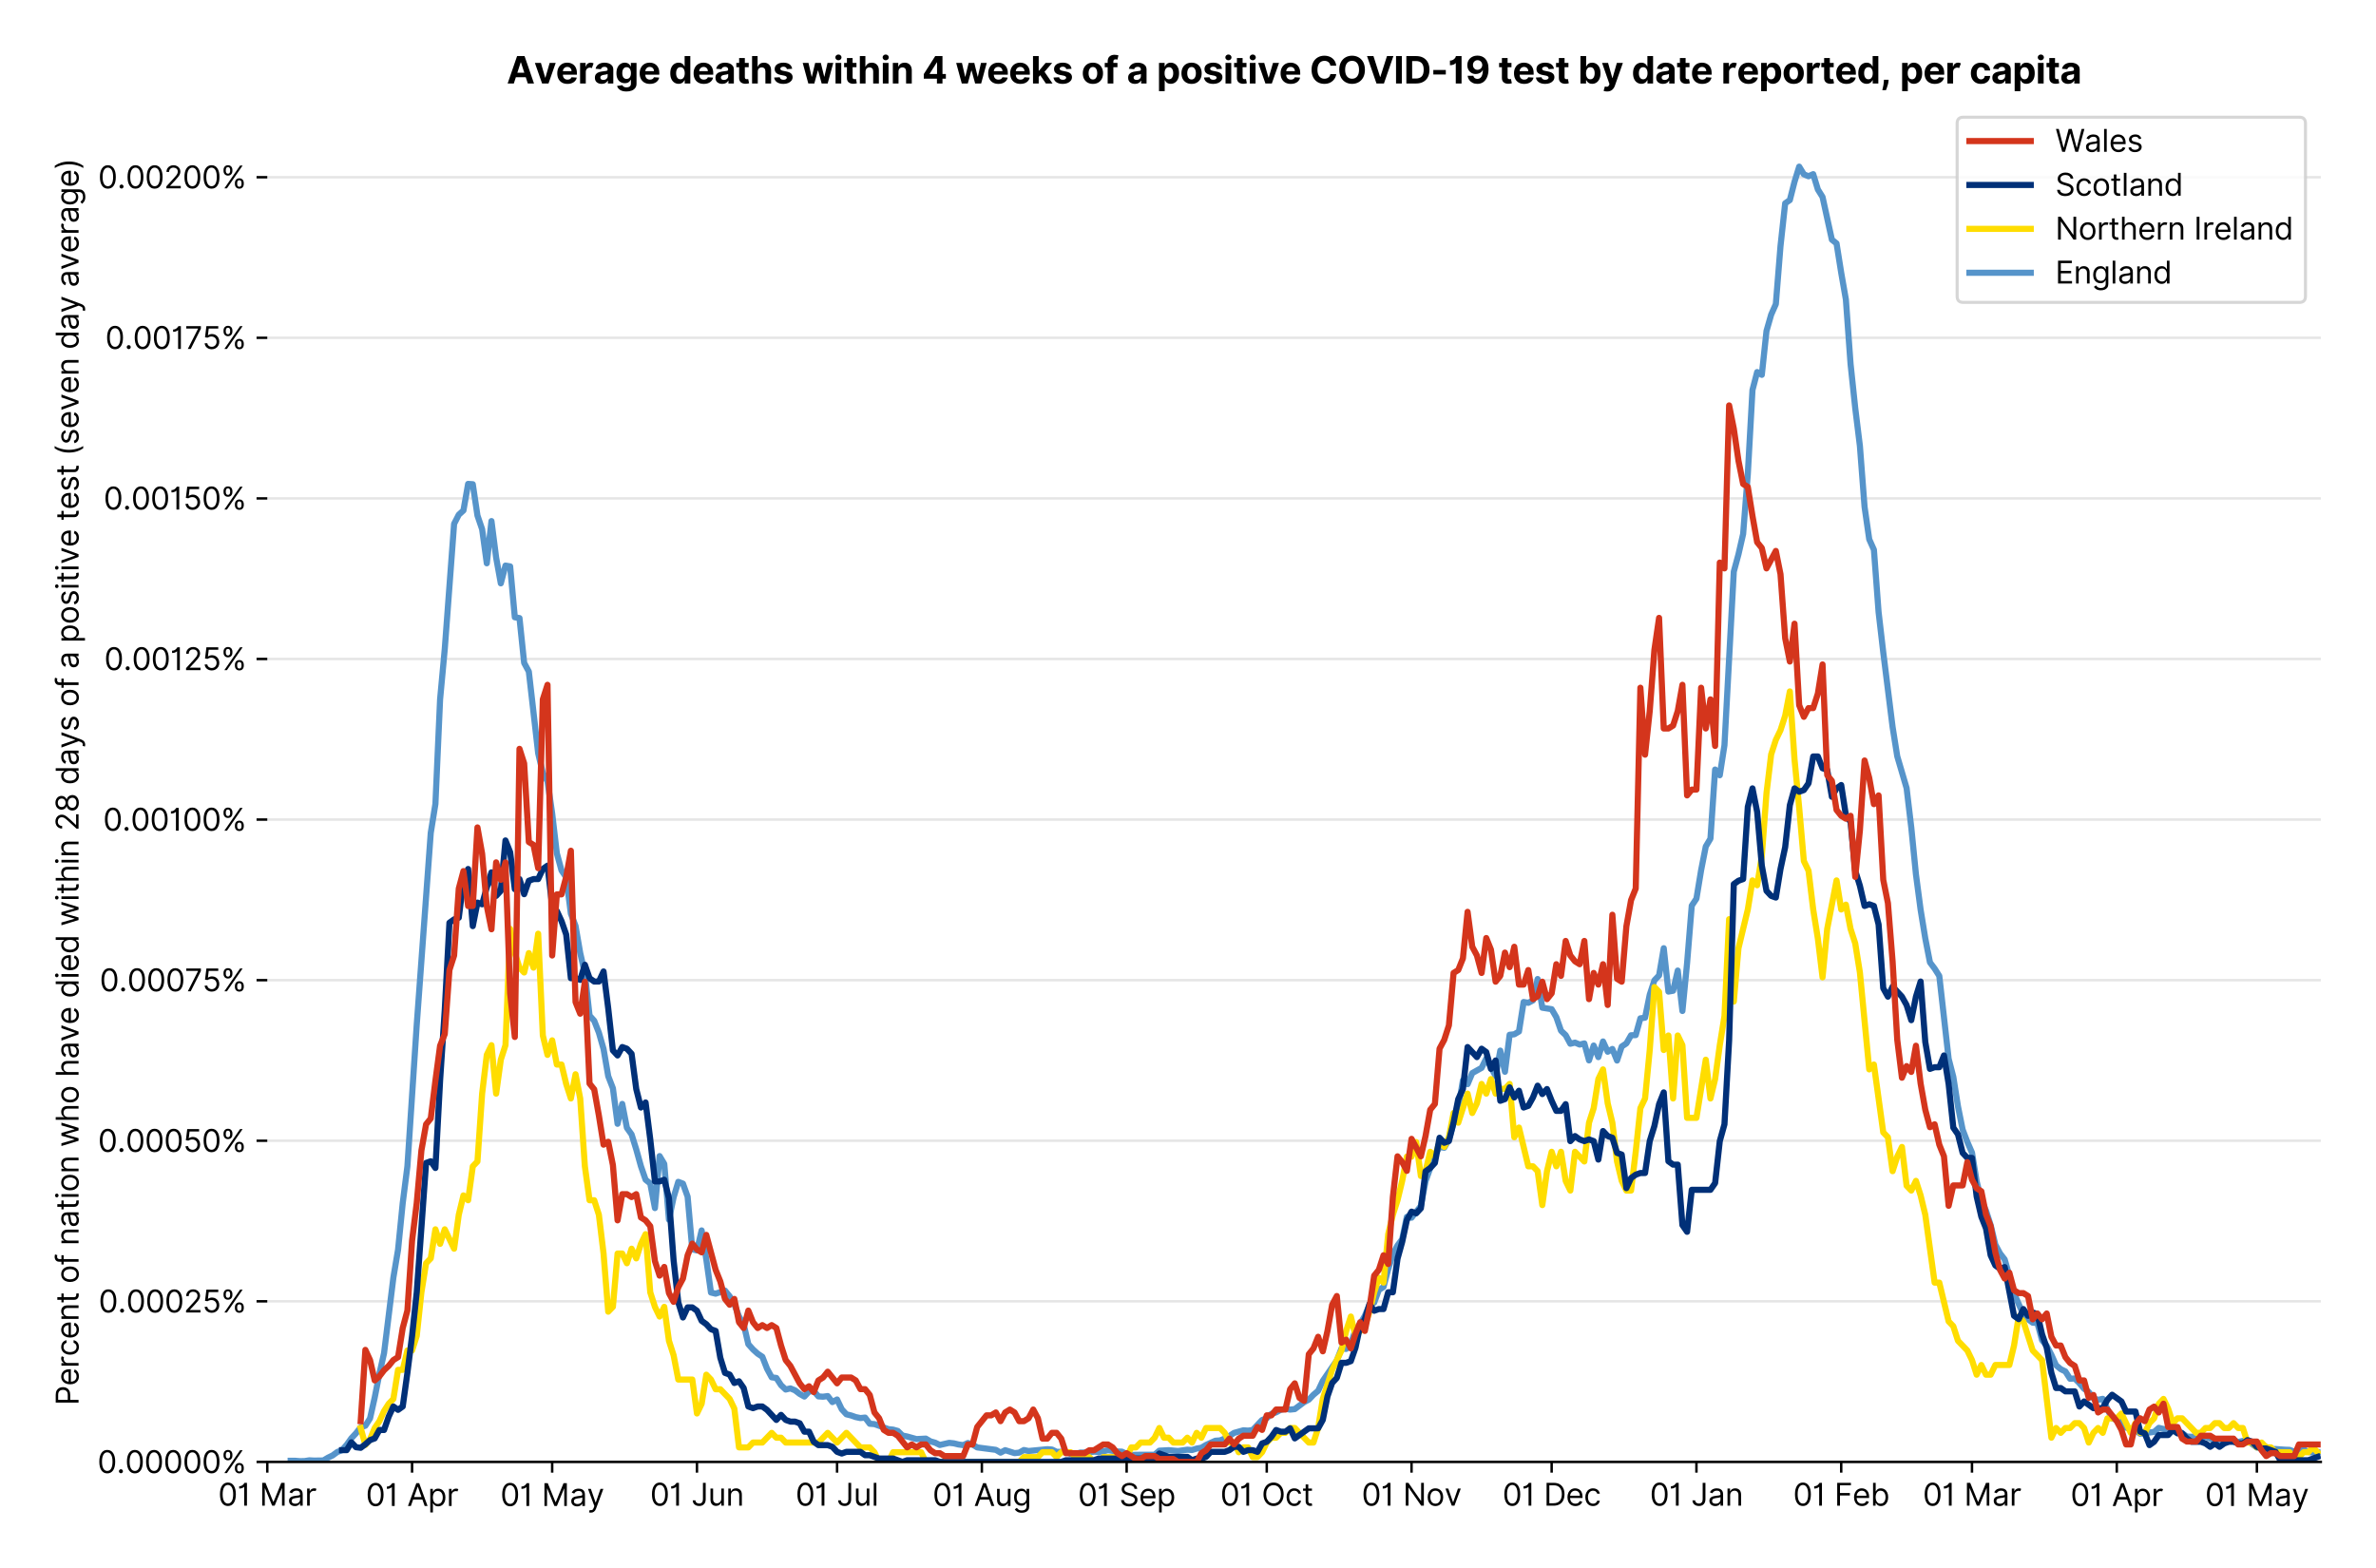 <?xml version="1.0" encoding="utf-8" standalone="no"?>
<!DOCTYPE svg PUBLIC "-//W3C//DTD SVG 1.1//EN"
  "http://www.w3.org/Graphics/SVG/1.1/DTD/svg11.dtd">
<svg version="1.1" viewBox="0 0 774.755 511.276" xmlns="http://www.w3.org/2000/svg" xmlns:xlink="http://www.w3.org/1999/xlink">
 <defs>
  <style type="text/css">*{stroke-linecap:butt;stroke-linejoin:round;}</style>
 </defs>
 <g id="figure_1">
  <g id="patch_1">
   <path d="M 0 511.276 
L 774.755 511.276 
L 774.755 0 
L 0 0 
z
" style="fill:#ffffff;"/>
  </g>
  <g id="axes_1">
   <g id="patch_2">
    <path d="M 87.155 476.745 
L 756.755 476.745 
L 756.755 33.225 
L 87.155 33.225 
z
" style="fill:#ffffff;"/>
   </g>
   <g id="matplotlib.axis_1">
    <g id="xtick_1">
     <g id="line2d_1">
      <defs>
       <path d="M 0 0 
L 0 3.5 
" id="m1546be28c3" style="stroke:#000000;stroke-width:0.8;"/>
      </defs>
      <g>
       <use style="stroke:#000000;stroke-width:0.8;" x="87.155" xlink:href="#m1546be28c3" y="476.745"/>
      </g>
     </g>
     <g id="text_1">
      <!-- 01 Mar -->
      <g transform="translate(71.118 491.018)scale(0.1 -0.1)">
       <defs>
        <path d="M 2000 -64 
Q 1230 -64 806 561 
Q 382 1186 382 2327 
Q 382 3459 809 4088 
Q 1236 4718 2000 4718 
Q 2764 4718 3191 4088 
Q 3618 3459 3618 2327 
Q 3618 1186 3194 561 
Q 2771 -64 2000 -64 
z
M 2000 436 
Q 2509 436 2791 927 
Q 3073 1418 3073 2327 
Q 3073 3234 2789 3730 
Q 2505 4227 2000 4227 
Q 1496 4227 1211 3730 
Q 927 3234 927 2327 
Q 927 1418 1210 927 
Q 1493 436 2000 436 
z
" id="Inter-Regular-30" transform="scale(0.016)"/>
        <path d="M 1973 4655 
L 1973 0 
L 1409 0 
L 1409 3836 
L 1373 3836 
Q 1341 3773 1209 3692 
Q 1077 3611 868 3551 
Q 659 3491 391 3491 
L 391 3964 
Q 661 3964 859 4061 
Q 1057 4159 1190 4291 
Q 1323 4423 1392 4529 
Q 1461 4636 1473 4655 
L 1973 4655 
z
" id="Inter-Regular-31" transform="scale(0.016)"/>
        <path id="Inter-Regular-20" transform="scale(0.016)"/>
        <path d="M 564 4655 
L 1236 4655 
L 2818 791 
L 2873 791 
L 4455 4655 
L 5127 4655 
L 5127 0 
L 4600 0 
L 4600 3536 
L 4555 3536 
L 3100 0 
L 2591 0 
L 1136 3536 
L 1091 3536 
L 1091 0 
L 564 0 
L 564 4655 
z
" id="Inter-Regular-4d" transform="scale(0.016)"/>
        <path d="M 1518 -82 
Q 1186 -82 916 44 
Q 646 170 486 410 
Q 327 650 327 991 
Q 327 1291 445 1478 
Q 564 1666 761 1773 
Q 959 1880 1199 1933 
Q 1439 1986 1682 2018 
Q 2000 2059 2199 2080 
Q 2398 2102 2490 2154 
Q 2582 2207 2582 2336 
L 2582 2355 
Q 2582 2691 2399 2877 
Q 2216 3064 1846 3064 
Q 1461 3064 1243 2895 
Q 1025 2727 936 2536 
L 427 2718 
Q 564 3036 792 3214 
Q 1021 3393 1292 3464 
Q 1564 3536 1827 3536 
Q 1996 3536 2215 3496 
Q 2434 3457 2640 3334 
Q 2846 3211 2982 2963 
Q 3118 2716 3118 2300 
L 3118 0 
L 2582 0 
L 2582 473 
L 2555 473 
Q 2500 359 2373 229 
Q 2246 100 2034 9 
Q 1823 -82 1518 -82 
z
M 1600 400 
Q 1918 400 2137 525 
Q 2357 650 2469 847 
Q 2582 1045 2582 1264 
L 2582 1755 
Q 2548 1714 2433 1681 
Q 2318 1648 2169 1624 
Q 2021 1600 1881 1583 
Q 1741 1566 1655 1555 
Q 1446 1527 1265 1467 
Q 1084 1407 974 1287 
Q 864 1168 864 964 
Q 864 684 1072 542 
Q 1280 400 1600 400 
z
" id="Inter-Regular-61" transform="scale(0.016)"/>
        <path d="M 491 0 
L 491 3491 
L 1009 3491 
L 1009 2964 
L 1046 2964 
Q 1139 3223 1389 3384 
Q 1639 3545 1955 3545 
Q 2100 3545 2209 3511 
Q 2318 3477 2400 3418 
L 2218 2964 
Q 2161 2993 2085 3010 
Q 2009 3027 1909 3027 
Q 1527 3027 1277 2794 
Q 1027 2561 1027 2209 
L 1027 0 
L 491 0 
z
" id="Inter-Regular-72" transform="scale(0.016)"/>
       </defs>
       <use xlink:href="#Inter-Regular-30"/>
       <use x="62.5" xlink:href="#Inter-Regular-31"/>
       <use x="106.676" xlink:href="#Inter-Regular-20"/>
       <use x="134.801" xlink:href="#Inter-Regular-4d"/>
       <use x="225.994" xlink:href="#Inter-Regular-61"/>
       <use x="282.386" xlink:href="#Inter-Regular-72"/>
      </g>
     </g>
    </g>
    <g id="xtick_2">
     <g id="line2d_2">
      <g>
       <use style="stroke:#000000;stroke-width:0.8;" x="134.365" xlink:href="#m1546be28c3" y="476.745"/>
      </g>
     </g>
     <g id="text_2">
      <!-- 01 Apr -->
      <g transform="translate(119.28 491.117)scale(0.1 -0.1)">
       <defs>
        <path d="M 755 0 
L 164 0 
L 1873 4655 
L 2455 4655 
L 4164 0 
L 3573 0 
L 3105 1318 
L 1223 1318 
L 755 0 
z
M 1400 1818 
L 2927 1818 
L 2182 3918 
L 2146 3918 
L 1400 1818 
z
" id="Inter-Regular-41" transform="scale(0.016)"/>
        <path d="M 491 -1309 
L 491 3491 
L 1009 3491 
L 1009 2936 
L 1073 2936 
Q 1132 3027 1237 3169 
Q 1343 3311 1542 3423 
Q 1741 3536 2082 3536 
Q 2523 3536 2859 3315 
Q 3196 3095 3384 2690 
Q 3573 2286 3573 1736 
Q 3573 1182 3384 776 
Q 3196 370 2861 148 
Q 2527 -73 2091 -73 
Q 1755 -73 1552 39 
Q 1350 152 1241 296 
Q 1132 441 1073 536 
L 1027 536 
L 1027 -1309 
L 491 -1309 
z
M 1018 1745 
Q 1018 1152 1276 780 
Q 1534 409 2018 409 
Q 2355 409 2581 587 
Q 2807 766 2921 1069 
Q 3036 1373 3036 1745 
Q 3036 2114 2923 2410 
Q 2811 2707 2585 2881 
Q 2359 3055 2018 3055 
Q 1527 3055 1272 2693 
Q 1018 2332 1018 1745 
z
" id="Inter-Regular-70" transform="scale(0.016)"/>
       </defs>
       <use xlink:href="#Inter-Regular-30"/>
       <use x="62.5" xlink:href="#Inter-Regular-31"/>
       <use x="106.676" xlink:href="#Inter-Regular-20"/>
       <use x="134.801" xlink:href="#Inter-Regular-41"/>
       <use x="202.415" xlink:href="#Inter-Regular-70"/>
       <use x="263.352" xlink:href="#Inter-Regular-72"/>
      </g>
     </g>
    </g>
    <g id="xtick_3">
     <g id="line2d_3">
      <g>
       <use style="stroke:#000000;stroke-width:0.8;" x="180.052" xlink:href="#m1546be28c3" y="476.745"/>
      </g>
     </g>
     <g id="text_3">
      <!-- 01 May -->
      <g transform="translate(163.149 491.117)scale(0.1 -0.1)">
       <defs>
        <path d="M 818 -1355 
Q 682 -1355 575 -1333 
Q 468 -1311 427 -1291 
L 564 -818 
Q 857 -893 1053 -814 
Q 1250 -736 1391 -345 
L 1509 -18 
L 218 3491 
L 800 3491 
L 1764 709 
L 1800 709 
L 2764 3491 
L 3346 3491 
L 1846 -564 
Q 1550 -1355 818 -1355 
z
" id="Inter-Regular-79" transform="scale(0.016)"/>
       </defs>
       <use xlink:href="#Inter-Regular-30"/>
       <use x="62.5" xlink:href="#Inter-Regular-31"/>
       <use x="106.676" xlink:href="#Inter-Regular-20"/>
       <use x="134.801" xlink:href="#Inter-Regular-4d"/>
       <use x="225.994" xlink:href="#Inter-Regular-61"/>
       <use x="282.386" xlink:href="#Inter-Regular-79"/>
      </g>
     </g>
    </g>
    <g id="xtick_4">
     <g id="line2d_4">
      <g>
       <use style="stroke:#000000;stroke-width:0.8;" x="227.262" xlink:href="#m1546be28c3" y="476.745"/>
      </g>
     </g>
     <g id="text_4">
      <!-- 01 Jun -->
      <g transform="translate(211.978 491.018)scale(0.1 -0.1)">
       <defs>
        <path d="M 2346 4655 
L 2909 4655 
L 2909 1327 
Q 2909 657 2549 296 
Q 2189 -64 1582 -64 
Q 1200 -64 902 76 
Q 605 216 434 475 
Q 264 734 264 1091 
L 818 1091 
Q 818 795 1034 615 
Q 1250 436 1582 436 
Q 1948 436 2147 664 
Q 2346 893 2346 1327 
L 2346 4655 
z
" id="Inter-Regular-4a" transform="scale(0.016)"/>
        <path d="M 2691 1427 
L 2691 3491 
L 3227 3491 
L 3227 0 
L 2691 0 
L 2691 591 
L 2655 591 
Q 2532 325 2273 140 
Q 2014 -45 1618 -45 
Q 1127 -45 809 280 
Q 491 605 491 1273 
L 491 3491 
L 1027 3491 
L 1027 1309 
Q 1027 927 1242 700 
Q 1457 473 1791 473 
Q 1991 473 2199 575 
Q 2407 677 2549 888 
Q 2691 1100 2691 1427 
z
" id="Inter-Regular-75" transform="scale(0.016)"/>
        <path d="M 1027 2100 
L 1027 0 
L 491 0 
L 491 3491 
L 1009 3491 
L 1009 2945 
L 1055 2945 
Q 1177 3211 1427 3373 
Q 1677 3536 2073 3536 
Q 2602 3536 2928 3211 
Q 3255 2886 3255 2218 
L 3255 0 
L 2718 0 
L 2718 2182 
Q 2718 2593 2504 2824 
Q 2291 3055 1918 3055 
Q 1534 3055 1280 2806 
Q 1027 2557 1027 2100 
z
" id="Inter-Regular-6e" transform="scale(0.016)"/>
       </defs>
       <use xlink:href="#Inter-Regular-30"/>
       <use x="62.5" xlink:href="#Inter-Regular-31"/>
       <use x="106.676" xlink:href="#Inter-Regular-20"/>
       <use x="134.801" xlink:href="#Inter-Regular-4a"/>
       <use x="189.063" xlink:href="#Inter-Regular-75"/>
       <use x="247.159" xlink:href="#Inter-Regular-6e"/>
      </g>
     </g>
    </g>
    <g id="xtick_5">
     <g id="line2d_5">
      <g>
       <use style="stroke:#000000;stroke-width:0.8;" x="272.95" xlink:href="#m1546be28c3" y="476.745"/>
      </g>
     </g>
     <g id="text_5">
      <!-- 01 Jul -->
      <g transform="translate(259.406 491.018)scale(0.1 -0.1)">
       <defs>
        <path d="M 1027 4655 
L 1027 0 
L 491 0 
L 491 4655 
L 1027 4655 
z
" id="Inter-Regular-6c" transform="scale(0.016)"/>
       </defs>
       <use xlink:href="#Inter-Regular-30"/>
       <use x="62.5" xlink:href="#Inter-Regular-31"/>
       <use x="106.676" xlink:href="#Inter-Regular-20"/>
       <use x="134.801" xlink:href="#Inter-Regular-4a"/>
       <use x="189.063" xlink:href="#Inter-Regular-75"/>
       <use x="247.159" xlink:href="#Inter-Regular-6c"/>
      </g>
     </g>
    </g>
    <g id="xtick_6">
     <g id="line2d_6">
      <g>
       <use style="stroke:#000000;stroke-width:0.8;" x="320.16" xlink:href="#m1546be28c3" y="476.745"/>
      </g>
     </g>
     <g id="text_6">
      <!-- 01 Aug -->
      <g transform="translate(304.088 491.117)scale(0.1 -0.1)">
       <defs>
        <path d="M 1900 -1382 
Q 1316 -1382 976 -1169 
Q 636 -957 473 -682 
L 900 -382 
Q 973 -477 1084 -601 
Q 1196 -725 1390 -817 
Q 1584 -909 1900 -909 
Q 2323 -909 2598 -704 
Q 2873 -500 2873 -64 
L 2873 645 
L 2827 645 
Q 2768 550 2660 410 
Q 2552 270 2351 162 
Q 2150 55 1809 55 
Q 1386 55 1051 255 
Q 716 455 521 836 
Q 327 1218 327 1764 
Q 327 2300 516 2699 
Q 705 3098 1041 3317 
Q 1377 3536 1818 3536 
Q 2159 3536 2360 3423 
Q 2561 3311 2669 3169 
Q 2777 3027 2836 2936 
L 2891 2936 
L 2891 3491 
L 3409 3491 
L 3409 -100 
Q 3409 -550 3205 -833 
Q 3002 -1116 2660 -1249 
Q 2318 -1382 1900 -1382 
z
M 1882 536 
Q 2366 536 2624 864 
Q 2882 1193 2882 1773 
Q 2882 2339 2627 2697 
Q 2373 3055 1882 3055 
Q 1541 3055 1315 2882 
Q 1089 2709 976 2418 
Q 864 2127 864 1773 
Q 864 1227 1120 881 
Q 1377 536 1882 536 
z
" id="Inter-Regular-67" transform="scale(0.016)"/>
       </defs>
       <use xlink:href="#Inter-Regular-30"/>
       <use x="62.5" xlink:href="#Inter-Regular-31"/>
       <use x="106.676" xlink:href="#Inter-Regular-20"/>
       <use x="134.801" xlink:href="#Inter-Regular-41"/>
       <use x="202.415" xlink:href="#Inter-Regular-75"/>
       <use x="260.511" xlink:href="#Inter-Regular-67"/>
      </g>
     </g>
    </g>
    <g id="xtick_7">
     <g id="line2d_7">
      <g>
       <use style="stroke:#000000;stroke-width:0.8;" x="367.37" xlink:href="#m1546be28c3" y="476.745"/>
      </g>
     </g>
     <g id="text_7">
      <!-- 01 Sep -->
      <g transform="translate(351.483 491.117)scale(0.1 -0.1)">
       <defs>
        <path d="M 3109 3491 
Q 3068 3836 2777 4027 
Q 2486 4218 2064 4218 
Q 1600 4218 1318 3999 
Q 1036 3780 1036 3445 
Q 1036 3195 1189 3042 
Q 1343 2889 1553 2803 
Q 1764 2718 1936 2673 
L 2409 2545 
Q 2591 2498 2815 2414 
Q 3039 2330 3244 2185 
Q 3450 2041 3584 1816 
Q 3718 1591 3718 1264 
Q 3718 886 3521 581 
Q 3325 277 2949 97 
Q 2573 -82 2036 -82 
Q 1286 -82 845 272 
Q 405 627 364 1200 
L 946 1200 
Q 968 936 1124 764 
Q 1280 593 1519 510 
Q 1759 427 2036 427 
Q 2359 427 2616 533 
Q 2873 639 3023 828 
Q 3173 1018 3173 1273 
Q 3173 1505 3043 1650 
Q 2914 1795 2702 1886 
Q 2491 1977 2246 2045 
L 1673 2209 
Q 1127 2366 809 2657 
Q 491 2948 491 3418 
Q 491 3809 703 4101 
Q 916 4393 1276 4555 
Q 1636 4718 2082 4718 
Q 2532 4718 2882 4558 
Q 3232 4398 3437 4120 
Q 3643 3843 3655 3491 
L 3109 3491 
z
" id="Inter-Regular-53" transform="scale(0.016)"/>
        <path d="M 1955 -73 
Q 1450 -73 1085 151 
Q 721 375 524 778 
Q 327 1182 327 1718 
Q 327 2255 524 2665 
Q 721 3075 1074 3305 
Q 1427 3536 1900 3536 
Q 2173 3536 2439 3445 
Q 2705 3355 2923 3151 
Q 3141 2948 3270 2614 
Q 3400 2280 3400 1791 
L 3400 1564 
L 866 1564 
Q 884 1005 1183 707 
Q 1482 409 1955 409 
Q 2271 409 2498 545 
Q 2725 682 2827 955 
L 3346 809 
Q 3223 414 2854 170 
Q 2486 -73 1955 -73 
z
M 866 2027 
L 2855 2027 
Q 2855 2470 2595 2762 
Q 2336 3055 1900 3055 
Q 1593 3055 1368 2911 
Q 1143 2768 1013 2533 
Q 884 2298 866 2027 
z
" id="Inter-Regular-65" transform="scale(0.016)"/>
       </defs>
       <use xlink:href="#Inter-Regular-30"/>
       <use x="62.5" xlink:href="#Inter-Regular-31"/>
       <use x="106.676" xlink:href="#Inter-Regular-20"/>
       <use x="134.801" xlink:href="#Inter-Regular-53"/>
       <use x="198.58" xlink:href="#Inter-Regular-65"/>
       <use x="256.818" xlink:href="#Inter-Regular-70"/>
      </g>
     </g>
    </g>
    <g id="xtick_8">
     <g id="line2d_8">
      <g>
       <use style="stroke:#000000;stroke-width:0.8;" x="413.057" xlink:href="#m1546be28c3" y="476.745"/>
      </g>
     </g>
     <g id="text_8">
      <!-- 01 Oct -->
      <g transform="translate(397.901 491.018)scale(0.1 -0.1)">
       <defs>
        <path d="M 4491 2327 
Q 4491 1591 4225 1054 
Q 3959 518 3495 227 
Q 3032 -64 2436 -64 
Q 1841 -64 1377 227 
Q 914 518 648 1054 
Q 382 1591 382 2327 
Q 382 3064 648 3600 
Q 914 4136 1377 4427 
Q 1841 4718 2436 4718 
Q 3032 4718 3495 4427 
Q 3959 4136 4225 3600 
Q 4491 3064 4491 2327 
z
M 3946 2327 
Q 3946 2932 3744 3348 
Q 3543 3764 3201 3977 
Q 2859 4191 2436 4191 
Q 2014 4191 1672 3977 
Q 1330 3764 1128 3348 
Q 927 2932 927 2327 
Q 927 1723 1128 1307 
Q 1330 891 1672 677 
Q 2014 464 2436 464 
Q 2859 464 3201 677 
Q 3543 891 3744 1307 
Q 3946 1723 3946 2327 
z
" id="Inter-Regular-4f" transform="scale(0.016)"/>
        <path d="M 1909 -73 
Q 1418 -73 1063 159 
Q 709 391 518 798 
Q 327 1205 327 1727 
Q 327 2259 524 2667 
Q 721 3075 1074 3305 
Q 1427 3536 1900 3536 
Q 2268 3536 2563 3400 
Q 2859 3264 3047 3018 
Q 3236 2773 3282 2445 
L 2746 2445 
Q 2684 2684 2474 2869 
Q 2264 3055 1909 3055 
Q 1439 3055 1151 2697 
Q 864 2339 864 1745 
Q 864 1139 1148 774 
Q 1432 409 1909 409 
Q 2223 409 2447 570 
Q 2671 732 2746 1018 
L 3282 1018 
Q 3236 709 3058 462 
Q 2880 216 2588 71 
Q 2296 -73 1909 -73 
z
" id="Inter-Regular-63" transform="scale(0.016)"/>
        <path d="M 2009 3491 
L 2009 3036 
L 1264 3036 
L 1264 1000 
Q 1264 773 1331 660 
Q 1398 548 1503 510 
Q 1609 473 1727 473 
Q 1816 473 1873 483 
Q 1930 493 1964 500 
L 2073 18 
Q 2018 -2 1920 -23 
Q 1823 -45 1673 -45 
Q 1446 -45 1228 52 
Q 1011 150 869 350 
Q 727 550 727 855 
L 727 3036 
L 200 3036 
L 200 3491 
L 727 3491 
L 727 4327 
L 1264 4327 
L 1264 3491 
L 2009 3491 
z
" id="Inter-Regular-74" transform="scale(0.016)"/>
       </defs>
       <use xlink:href="#Inter-Regular-30"/>
       <use x="62.5" xlink:href="#Inter-Regular-31"/>
       <use x="106.676" xlink:href="#Inter-Regular-20"/>
       <use x="134.801" xlink:href="#Inter-Regular-4f"/>
       <use x="210.938" xlink:href="#Inter-Regular-63"/>
       <use x="266.761" xlink:href="#Inter-Regular-74"/>
      </g>
     </g>
    </g>
    <g id="xtick_9">
     <g id="line2d_9">
      <g>
       <use style="stroke:#000000;stroke-width:0.8;" x="460.268" xlink:href="#m1546be28c3" y="476.745"/>
      </g>
     </g>
     <g id="text_9">
      <!-- 01 Nov -->
      <g transform="translate(443.997 491.018)scale(0.1 -0.1)">
       <defs>
        <path d="M 4255 4655 
L 4255 0 
L 3709 0 
L 1173 3655 
L 1127 3655 
L 1127 0 
L 564 0 
L 564 4655 
L 1109 4655 
L 3655 991 
L 3700 991 
L 3700 4655 
L 4255 4655 
z
" id="Inter-Regular-4e" transform="scale(0.016)"/>
        <path d="M 1909 -73 
Q 1436 -73 1080 152 
Q 725 377 526 781 
Q 327 1186 327 1727 
Q 327 2273 526 2679 
Q 725 3086 1080 3311 
Q 1436 3536 1909 3536 
Q 2382 3536 2737 3311 
Q 3093 3086 3292 2679 
Q 3491 2273 3491 1727 
Q 3491 1186 3292 781 
Q 3093 377 2737 152 
Q 2382 -73 1909 -73 
z
M 1909 409 
Q 2268 409 2500 593 
Q 2732 777 2843 1077 
Q 2955 1377 2955 1727 
Q 2955 2077 2843 2379 
Q 2732 2682 2500 2868 
Q 2268 3055 1909 3055 
Q 1550 3055 1318 2868 
Q 1086 2682 975 2379 
Q 864 2077 864 1727 
Q 864 1377 975 1077 
Q 1086 777 1318 593 
Q 1550 409 1909 409 
z
" id="Inter-Regular-6f" transform="scale(0.016)"/>
        <path d="M 3346 3491 
L 2055 0 
L 1509 0 
L 218 3491 
L 800 3491 
L 1764 709 
L 1800 709 
L 2764 3491 
L 3346 3491 
z
" id="Inter-Regular-76" transform="scale(0.016)"/>
       </defs>
       <use xlink:href="#Inter-Regular-30"/>
       <use x="62.5" xlink:href="#Inter-Regular-31"/>
       <use x="106.676" xlink:href="#Inter-Regular-20"/>
       <use x="134.801" xlink:href="#Inter-Regular-4e"/>
       <use x="210.085" xlink:href="#Inter-Regular-6f"/>
       <use x="269.744" xlink:href="#Inter-Regular-76"/>
      </g>
     </g>
    </g>
    <g id="xtick_10">
     <g id="line2d_10">
      <g>
       <use style="stroke:#000000;stroke-width:0.8;" x="505.955" xlink:href="#m1546be28c3" y="476.745"/>
      </g>
     </g>
     <g id="text_10">
      <!-- 01 Dec -->
      <g transform="translate(489.918 491.018)scale(0.1 -0.1)">
       <defs>
        <path d="M 2000 0 
L 564 0 
L 564 4655 
L 2064 4655 
Q 2741 4655 3223 4376 
Q 3705 4098 3961 3578 
Q 4218 3059 4218 2336 
Q 4218 1609 3959 1085 
Q 3700 561 3204 280 
Q 2709 0 2000 0 
z
M 1127 500 
L 1964 500 
Q 2830 500 3251 992 
Q 3673 1484 3673 2336 
Q 3673 3182 3259 3668 
Q 2846 4155 2027 4155 
L 1127 4155 
L 1127 500 
z
" id="Inter-Regular-44" transform="scale(0.016)"/>
       </defs>
       <use xlink:href="#Inter-Regular-30"/>
       <use x="62.5" xlink:href="#Inter-Regular-31"/>
       <use x="106.676" xlink:href="#Inter-Regular-20"/>
       <use x="134.801" xlink:href="#Inter-Regular-44"/>
       <use x="206.676" xlink:href="#Inter-Regular-65"/>
       <use x="264.915" xlink:href="#Inter-Regular-63"/>
      </g>
     </g>
    </g>
    <g id="xtick_11">
     <g id="line2d_11">
      <g>
       <use style="stroke:#000000;stroke-width:0.8;" x="553.165" xlink:href="#m1546be28c3" y="476.745"/>
      </g>
     </g>
     <g id="text_11">
      <!-- 01 Jan -->
      <g transform="translate(537.966 491.018)scale(0.1 -0.1)">
       <use xlink:href="#Inter-Regular-30"/>
       <use x="62.5" xlink:href="#Inter-Regular-31"/>
       <use x="106.676" xlink:href="#Inter-Regular-20"/>
       <use x="134.801" xlink:href="#Inter-Regular-4a"/>
       <use x="189.063" xlink:href="#Inter-Regular-61"/>
       <use x="245.455" xlink:href="#Inter-Regular-6e"/>
      </g>
     </g>
    </g>
    <g id="xtick_12">
     <g id="line2d_12">
      <g>
       <use style="stroke:#000000;stroke-width:0.8;" x="600.375" xlink:href="#m1546be28c3" y="476.745"/>
      </g>
     </g>
     <g id="text_12">
      <!-- 01 Feb -->
      <g transform="translate(584.686 491.018)scale(0.1 -0.1)">
       <defs>
        <path d="M 564 0 
L 564 4655 
L 3355 4655 
L 3355 4155 
L 1127 4155 
L 1127 2582 
L 3146 2582 
L 3146 2082 
L 1127 2082 
L 1127 0 
L 564 0 
z
" id="Inter-Regular-46" transform="scale(0.016)"/>
        <path d="M 564 0 
L 564 4655 
L 1100 4655 
L 1100 2936 
L 1146 2936 
Q 1205 3027 1310 3169 
Q 1416 3311 1615 3423 
Q 1814 3536 2155 3536 
Q 2596 3536 2932 3315 
Q 3268 3095 3457 2690 
Q 3646 2286 3646 1736 
Q 3646 1182 3457 776 
Q 3268 370 2934 148 
Q 2600 -73 2164 -73 
Q 1827 -73 1625 39 
Q 1423 152 1314 296 
Q 1205 441 1146 536 
L 1082 536 
L 1082 0 
L 564 0 
z
M 1091 1745 
Q 1091 1152 1349 780 
Q 1607 409 2091 409 
Q 2427 409 2653 587 
Q 2880 766 2994 1069 
Q 3109 1373 3109 1745 
Q 3109 2114 2996 2410 
Q 2884 2707 2658 2881 
Q 2432 3055 2091 3055 
Q 1600 3055 1345 2693 
Q 1091 2332 1091 1745 
z
" id="Inter-Regular-62" transform="scale(0.016)"/>
       </defs>
       <use xlink:href="#Inter-Regular-30"/>
       <use x="62.5" xlink:href="#Inter-Regular-31"/>
       <use x="106.676" xlink:href="#Inter-Regular-20"/>
       <use x="134.801" xlink:href="#Inter-Regular-46"/>
       <use x="193.466" xlink:href="#Inter-Regular-65"/>
       <use x="251.705" xlink:href="#Inter-Regular-62"/>
      </g>
     </g>
    </g>
    <g id="xtick_13">
     <g id="line2d_13">
      <g>
       <use style="stroke:#000000;stroke-width:0.8;" x="643.017" xlink:href="#m1546be28c3" y="476.745"/>
      </g>
     </g>
     <g id="text_13">
      <!-- 01 Mar -->
      <g transform="translate(626.98 491.018)scale(0.1 -0.1)">
       <use xlink:href="#Inter-Regular-30"/>
       <use x="62.5" xlink:href="#Inter-Regular-31"/>
       <use x="106.676" xlink:href="#Inter-Regular-20"/>
       <use x="134.801" xlink:href="#Inter-Regular-4d"/>
       <use x="225.994" xlink:href="#Inter-Regular-61"/>
       <use x="282.386" xlink:href="#Inter-Regular-72"/>
      </g>
     </g>
    </g>
    <g id="xtick_14">
     <g id="line2d_14">
      <g>
       <use style="stroke:#000000;stroke-width:0.8;" x="690.227" xlink:href="#m1546be28c3" y="476.745"/>
      </g>
     </g>
     <g id="text_14">
      <!-- 01 Apr -->
      <g transform="translate(675.142 491.117)scale(0.1 -0.1)">
       <use xlink:href="#Inter-Regular-30"/>
       <use x="62.5" xlink:href="#Inter-Regular-31"/>
       <use x="106.676" xlink:href="#Inter-Regular-20"/>
       <use x="134.801" xlink:href="#Inter-Regular-41"/>
       <use x="202.415" xlink:href="#Inter-Regular-70"/>
       <use x="263.352" xlink:href="#Inter-Regular-72"/>
      </g>
     </g>
    </g>
    <g id="xtick_15">
     <g id="line2d_15">
      <g>
       <use style="stroke:#000000;stroke-width:0.8;" x="735.914" xlink:href="#m1546be28c3" y="476.745"/>
      </g>
     </g>
     <g id="text_15">
      <!-- 01 May -->
      <g transform="translate(719.011 491.117)scale(0.1 -0.1)">
       <use xlink:href="#Inter-Regular-30"/>
       <use x="62.5" xlink:href="#Inter-Regular-31"/>
       <use x="106.676" xlink:href="#Inter-Regular-20"/>
       <use x="134.801" xlink:href="#Inter-Regular-4d"/>
       <use x="225.994" xlink:href="#Inter-Regular-61"/>
       <use x="282.386" xlink:href="#Inter-Regular-79"/>
      </g>
     </g>
    </g>
   </g>
   <g id="matplotlib.axis_2">
    <g id="ytick_1">
     <g id="line2d_16">
      <path clip-path="url(#p527a0e6b4e)" d="M 87.155 476.745 
L 756.755 476.745 
" style="fill:none;stroke:#e5e5e5;stroke-linecap:square;stroke-width:0.8;"/>
     </g>
     <g id="line2d_17">
      <defs>
       <path d="M 0 0 
L -3.5 0 
" id="ma377225a26" style="stroke:#000000;stroke-width:0.8;"/>
      </defs>
      <g>
       <use style="stroke:#000000;stroke-width:0.8;" x="87.155" xlink:href="#ma377225a26" y="476.745"/>
      </g>
     </g>
     <g id="text_16">
      <!-- 0.00000% -->
      <g transform="translate(31.773 480.382)scale(0.1 -0.1)">
       <defs>
        <path d="M 882 -36 
Q 714 -36 593 84 
Q 473 205 473 373 
Q 473 541 593 661 
Q 714 782 882 782 
Q 1050 782 1170 661 
Q 1291 541 1291 373 
Q 1291 205 1170 84 
Q 1050 -36 882 -36 
z
" id="Inter-Regular-2e" transform="scale(0.016)"/>
        <path d="M 2855 873 
L 2855 1118 
Q 2855 1373 2960 1585 
Q 3066 1798 3269 1926 
Q 3473 2055 3764 2055 
Q 4059 2055 4259 1926 
Q 4459 1798 4561 1585 
Q 4664 1373 4664 1118 
L 4664 873 
Q 4664 618 4560 405 
Q 4457 193 4256 64 
Q 4055 -64 3764 -64 
Q 3468 -64 3266 64 
Q 3064 193 2959 405 
Q 2855 618 2855 873 
z
M 536 3536 
L 536 3782 
Q 536 4036 642 4248 
Q 748 4461 951 4589 
Q 1155 4718 1446 4718 
Q 1741 4718 1941 4589 
Q 2141 4461 2243 4248 
Q 2346 4036 2346 3782 
L 2346 3536 
Q 2346 3282 2242 3069 
Q 2139 2857 1937 2728 
Q 1736 2600 1446 2600 
Q 1150 2600 948 2728 
Q 746 2857 641 3069 
Q 536 3282 536 3536 
z
M 709 0 
L 3909 4655 
L 4427 4655 
L 1227 0 
L 709 0 
z
M 3318 1118 
L 3318 873 
Q 3318 661 3418 494 
Q 3518 327 3764 327 
Q 4002 327 4101 494 
Q 4200 661 4200 873 
L 4200 1118 
Q 4200 1330 4104 1497 
Q 4009 1664 3764 1664 
Q 3525 1664 3421 1497 
Q 3318 1330 3318 1118 
z
M 1000 3782 
L 1000 3536 
Q 1000 3325 1100 3158 
Q 1200 2991 1446 2991 
Q 1684 2991 1783 3158 
Q 1882 3325 1882 3536 
L 1882 3782 
Q 1882 3993 1786 4160 
Q 1691 4327 1446 4327 
Q 1207 4327 1103 4160 
Q 1000 3993 1000 3782 
z
" id="Inter-Regular-25" transform="scale(0.016)"/>
       </defs>
       <use xlink:href="#Inter-Regular-30"/>
       <use x="62.5" xlink:href="#Inter-Regular-2e"/>
       <use x="90.057" xlink:href="#Inter-Regular-30"/>
       <use x="152.557" xlink:href="#Inter-Regular-30"/>
       <use x="215.057" xlink:href="#Inter-Regular-30"/>
       <use x="277.557" xlink:href="#Inter-Regular-30"/>
       <use x="340.057" xlink:href="#Inter-Regular-30"/>
       <use x="402.557" xlink:href="#Inter-Regular-25"/>
      </g>
     </g>
    </g>
    <g id="ytick_2">
     <g id="line2d_18">
      <path clip-path="url(#p527a0e6b4e)" d="M 87.155 424.376 
L 756.755 424.376 
" style="fill:none;stroke:#e5e5e5;stroke-linecap:square;stroke-width:0.8;"/>
     </g>
     <g id="line2d_19">
      <g>
       <use style="stroke:#000000;stroke-width:0.8;" x="87.155" xlink:href="#ma377225a26" y="424.376"/>
      </g>
     </g>
     <g id="text_17">
      <!-- 0.00025% -->
      <g transform="translate(32.142 428.013)scale(0.1 -0.1)">
       <defs>
        <path d="M 482 0 
L 482 409 
L 2018 2091 
Q 2289 2386 2464 2605 
Q 2639 2825 2724 3019 
Q 2809 3214 2809 3427 
Q 2809 3795 2553 4011 
Q 2298 4227 1918 4227 
Q 1514 4227 1275 3985 
Q 1036 3743 1036 3345 
L 500 3345 
Q 500 3755 688 4064 
Q 877 4373 1203 4545 
Q 1530 4718 1936 4718 
Q 2346 4718 2661 4545 
Q 2977 4373 3156 4079 
Q 3336 3786 3336 3427 
Q 3336 3170 3244 2926 
Q 3152 2682 2926 2383 
Q 2700 2084 2300 1655 
L 1255 536 
L 1255 500 
L 3418 500 
L 3418 0 
L 482 0 
z
" id="Inter-Regular-32" transform="scale(0.016)"/>
        <path d="M 1936 -64 
Q 1536 -64 1216 95 
Q 896 255 702 532 
Q 509 809 491 1164 
L 1036 1164 
Q 1068 848 1324 642 
Q 1580 436 1936 436 
Q 2223 436 2447 570 
Q 2671 705 2799 940 
Q 2927 1175 2927 1473 
Q 2927 1777 2794 2017 
Q 2661 2257 2429 2395 
Q 2198 2534 1900 2536 
Q 1686 2539 1461 2472 
Q 1236 2405 1091 2300 
L 564 2364 
L 846 4655 
L 3264 4655 
L 3264 4155 
L 1318 4155 
L 1155 2782 
L 1182 2782 
Q 1325 2895 1541 2970 
Q 1757 3045 1991 3045 
Q 2418 3045 2753 2842 
Q 3089 2639 3281 2286 
Q 3473 1934 3473 1482 
Q 3473 1036 3274 687 
Q 3075 339 2727 137 
Q 2380 -64 1936 -64 
z
" id="Inter-Regular-35" transform="scale(0.016)"/>
       </defs>
       <use xlink:href="#Inter-Regular-30"/>
       <use x="62.5" xlink:href="#Inter-Regular-2e"/>
       <use x="90.057" xlink:href="#Inter-Regular-30"/>
       <use x="152.557" xlink:href="#Inter-Regular-30"/>
       <use x="215.057" xlink:href="#Inter-Regular-30"/>
       <use x="277.557" xlink:href="#Inter-Regular-32"/>
       <use x="338.068" xlink:href="#Inter-Regular-35"/>
       <use x="398.864" xlink:href="#Inter-Regular-25"/>
      </g>
     </g>
    </g>
    <g id="ytick_3">
     <g id="line2d_20">
      <path clip-path="url(#p527a0e6b4e)" d="M 87.155 372.007 
L 756.755 372.007 
" style="fill:none;stroke:#e5e5e5;stroke-linecap:square;stroke-width:0.8;"/>
     </g>
     <g id="line2d_21">
      <g>
       <use style="stroke:#000000;stroke-width:0.8;" x="87.155" xlink:href="#ma377225a26" y="372.007"/>
      </g>
     </g>
     <g id="text_18">
      <!-- 0.00050% -->
      <g transform="translate(31.944 375.643)scale(0.1 -0.1)">
       <use xlink:href="#Inter-Regular-30"/>
       <use x="62.5" xlink:href="#Inter-Regular-2e"/>
       <use x="90.057" xlink:href="#Inter-Regular-30"/>
       <use x="152.557" xlink:href="#Inter-Regular-30"/>
       <use x="215.057" xlink:href="#Inter-Regular-30"/>
       <use x="277.557" xlink:href="#Inter-Regular-35"/>
       <use x="338.352" xlink:href="#Inter-Regular-30"/>
       <use x="400.852" xlink:href="#Inter-Regular-25"/>
      </g>
     </g>
    </g>
    <g id="ytick_4">
     <g id="line2d_22">
      <path clip-path="url(#p527a0e6b4e)" d="M 87.155 319.637 
L 756.755 319.637 
" style="fill:none;stroke:#e5e5e5;stroke-linecap:square;stroke-width:0.8;"/>
     </g>
     <g id="line2d_23">
      <g>
       <use style="stroke:#000000;stroke-width:0.8;" x="87.155" xlink:href="#ma377225a26" y="319.637"/>
      </g>
     </g>
     <g id="text_19">
      <!-- 0.00075% -->
      <g transform="translate(32.483 323.274)scale(0.1 -0.1)">
       <defs>
        <path d="M 627 0 
L 2709 4118 
L 2709 4155 
L 309 4155 
L 309 4655 
L 3291 4655 
L 3291 4127 
L 1218 0 
L 627 0 
z
" id="Inter-Regular-37" transform="scale(0.016)"/>
       </defs>
       <use xlink:href="#Inter-Regular-30"/>
       <use x="62.5" xlink:href="#Inter-Regular-2e"/>
       <use x="90.057" xlink:href="#Inter-Regular-30"/>
       <use x="152.557" xlink:href="#Inter-Regular-30"/>
       <use x="215.057" xlink:href="#Inter-Regular-30"/>
       <use x="277.557" xlink:href="#Inter-Regular-37"/>
       <use x="334.659" xlink:href="#Inter-Regular-35"/>
       <use x="395.455" xlink:href="#Inter-Regular-25"/>
      </g>
     </g>
    </g>
    <g id="ytick_5">
     <g id="line2d_24">
      <path clip-path="url(#p527a0e6b4e)" d="M 87.155 267.268 
L 756.755 267.268 
" style="fill:none;stroke:#e5e5e5;stroke-linecap:square;stroke-width:0.8;"/>
     </g>
     <g id="line2d_25">
      <g>
       <use style="stroke:#000000;stroke-width:0.8;" x="87.155" xlink:href="#ma377225a26" y="267.268"/>
      </g>
     </g>
     <g id="text_20">
      <!-- 0.00100% -->
      <g transform="translate(33.606 270.905)scale(0.1 -0.1)">
       <use xlink:href="#Inter-Regular-30"/>
       <use x="62.5" xlink:href="#Inter-Regular-2e"/>
       <use x="90.057" xlink:href="#Inter-Regular-30"/>
       <use x="152.557" xlink:href="#Inter-Regular-30"/>
       <use x="215.057" xlink:href="#Inter-Regular-31"/>
       <use x="259.233" xlink:href="#Inter-Regular-30"/>
       <use x="321.733" xlink:href="#Inter-Regular-30"/>
       <use x="384.233" xlink:href="#Inter-Regular-25"/>
      </g>
     </g>
    </g>
    <g id="ytick_6">
     <g id="line2d_26">
      <path clip-path="url(#p527a0e6b4e)" d="M 87.155 214.899 
L 756.755 214.899 
" style="fill:none;stroke:#e5e5e5;stroke-linecap:square;stroke-width:0.8;"/>
     </g>
     <g id="line2d_27">
      <g>
       <use style="stroke:#000000;stroke-width:0.8;" x="87.155" xlink:href="#ma377225a26" y="214.899"/>
      </g>
     </g>
     <g id="text_21">
      <!-- 0.00125% -->
      <g transform="translate(33.975 218.536)scale(0.1 -0.1)">
       <use xlink:href="#Inter-Regular-30"/>
       <use x="62.5" xlink:href="#Inter-Regular-2e"/>
       <use x="90.057" xlink:href="#Inter-Regular-30"/>
       <use x="152.557" xlink:href="#Inter-Regular-30"/>
       <use x="215.057" xlink:href="#Inter-Regular-31"/>
       <use x="259.233" xlink:href="#Inter-Regular-32"/>
       <use x="319.744" xlink:href="#Inter-Regular-35"/>
       <use x="380.54" xlink:href="#Inter-Regular-25"/>
      </g>
     </g>
    </g>
    <g id="ytick_7">
     <g id="line2d_28">
      <path clip-path="url(#p527a0e6b4e)" d="M 87.155 162.53 
L 756.755 162.53 
" style="fill:none;stroke:#e5e5e5;stroke-linecap:square;stroke-width:0.8;"/>
     </g>
     <g id="line2d_29">
      <g>
       <use style="stroke:#000000;stroke-width:0.8;" x="87.155" xlink:href="#ma377225a26" y="162.53"/>
      </g>
     </g>
     <g id="text_22">
      <!-- 0.00150% -->
      <g transform="translate(33.777 166.167)scale(0.1 -0.1)">
       <use xlink:href="#Inter-Regular-30"/>
       <use x="62.5" xlink:href="#Inter-Regular-2e"/>
       <use x="90.057" xlink:href="#Inter-Regular-30"/>
       <use x="152.557" xlink:href="#Inter-Regular-30"/>
       <use x="215.057" xlink:href="#Inter-Regular-31"/>
       <use x="259.233" xlink:href="#Inter-Regular-35"/>
       <use x="320.028" xlink:href="#Inter-Regular-30"/>
       <use x="382.529" xlink:href="#Inter-Regular-25"/>
      </g>
     </g>
    </g>
    <g id="ytick_8">
     <g id="line2d_30">
      <path clip-path="url(#p527a0e6b4e)" d="M 87.155 110.161 
L 756.755 110.161 
" style="fill:none;stroke:#e5e5e5;stroke-linecap:square;stroke-width:0.8;"/>
     </g>
     <g id="line2d_31">
      <g>
       <use style="stroke:#000000;stroke-width:0.8;" x="87.155" xlink:href="#ma377225a26" y="110.161"/>
      </g>
     </g>
     <g id="text_23">
      <!-- 0.00175% -->
      <g transform="translate(34.316 113.797)scale(0.1 -0.1)">
       <use xlink:href="#Inter-Regular-30"/>
       <use x="62.5" xlink:href="#Inter-Regular-2e"/>
       <use x="90.057" xlink:href="#Inter-Regular-30"/>
       <use x="152.557" xlink:href="#Inter-Regular-30"/>
       <use x="215.057" xlink:href="#Inter-Regular-31"/>
       <use x="259.233" xlink:href="#Inter-Regular-37"/>
       <use x="316.335" xlink:href="#Inter-Regular-35"/>
       <use x="377.131" xlink:href="#Inter-Regular-25"/>
      </g>
     </g>
    </g>
    <g id="ytick_9">
     <g id="line2d_32">
      <path clip-path="url(#p527a0e6b4e)" d="M 87.155 57.791 
L 756.755 57.791 
" style="fill:none;stroke:#e5e5e5;stroke-linecap:square;stroke-width:0.8;"/>
     </g>
     <g id="line2d_33">
      <g>
       <use style="stroke:#000000;stroke-width:0.8;" x="87.155" xlink:href="#ma377225a26" y="57.791"/>
      </g>
     </g>
     <g id="text_24">
      <!-- 0.00200% -->
      <g transform="translate(31.972 61.428)scale(0.1 -0.1)">
       <use xlink:href="#Inter-Regular-30"/>
       <use x="62.5" xlink:href="#Inter-Regular-2e"/>
       <use x="90.057" xlink:href="#Inter-Regular-30"/>
       <use x="152.557" xlink:href="#Inter-Regular-30"/>
       <use x="215.057" xlink:href="#Inter-Regular-32"/>
       <use x="275.568" xlink:href="#Inter-Regular-30"/>
       <use x="338.068" xlink:href="#Inter-Regular-30"/>
       <use x="400.568" xlink:href="#Inter-Regular-25"/>
      </g>
     </g>
    </g>
    <g id="text_25">
     <!-- Percent of nation who have died within 28 days of a positive test (seven day average) -->
     <g transform="translate(25.614 458.305)rotate(-90)scale(0.1 -0.1)">
      <defs>
       <path d="M 564 0 
L 564 4655 
L 2136 4655 
Q 2684 4655 3033 4458 
Q 3382 4261 3550 3927 
Q 3718 3593 3718 3182 
Q 3718 2770 3551 2434 
Q 3384 2098 3036 1899 
Q 2689 1700 2146 1700 
L 1127 1700 
L 1127 0 
L 564 0 
z
M 1127 2200 
L 2127 2200 
Q 2689 2200 2926 2482 
Q 3164 2764 3164 3182 
Q 3164 3602 2925 3878 
Q 2686 4155 2118 4155 
L 1127 4155 
L 1127 2200 
z
" id="Inter-Regular-50" transform="scale(0.016)"/>
       <path d="M 2046 3491 
L 2046 3036 
L 1264 3036 
L 1264 0 
L 727 0 
L 727 3036 
L 164 3036 
L 164 3491 
L 727 3491 
L 727 3973 
Q 727 4273 868 4473 
Q 1009 4673 1234 4773 
Q 1459 4873 1709 4873 
Q 1907 4873 2032 4841 
Q 2157 4809 2218 4782 
L 2064 4318 
Q 2023 4332 1951 4352 
Q 1880 4373 1764 4373 
Q 1498 4373 1381 4239 
Q 1264 4105 1264 3845 
L 1264 3491 
L 2046 3491 
z
" id="Inter-Regular-66" transform="scale(0.016)"/>
       <path d="M 491 0 
L 491 3491 
L 1027 3491 
L 1027 0 
L 491 0 
z
M 764 4073 
Q 607 4073 494 4179 
Q 382 4286 382 4436 
Q 382 4586 494 4693 
Q 607 4800 764 4800 
Q 921 4800 1033 4693 
Q 1146 4586 1146 4436 
Q 1146 4286 1033 4179 
Q 921 4073 764 4073 
z
" id="Inter-Regular-69" transform="scale(0.016)"/>
       <path d="M 1282 0 
L 218 3491 
L 782 3491 
L 1536 818 
L 1573 818 
L 2318 3491 
L 2891 3491 
L 3627 827 
L 3664 827 
L 4418 3491 
L 4982 3491 
L 3918 0 
L 3391 0 
L 2627 2682 
L 2573 2682 
L 1809 0 
L 1282 0 
z
" id="Inter-Regular-77" transform="scale(0.016)"/>
       <path d="M 1027 2100 
L 1027 0 
L 491 0 
L 491 4655 
L 1027 4655 
L 1027 2945 
L 1073 2945 
Q 1196 3216 1442 3376 
Q 1689 3536 2100 3536 
Q 2636 3536 2963 3213 
Q 3291 2891 3291 2218 
L 3291 0 
L 2755 0 
L 2755 2182 
Q 2755 2598 2540 2826 
Q 2325 3055 1946 3055 
Q 1548 3055 1287 2806 
Q 1027 2557 1027 2100 
z
" id="Inter-Regular-68" transform="scale(0.016)"/>
       <path d="M 1809 -73 
Q 1373 -73 1039 148 
Q 705 370 516 776 
Q 327 1182 327 1736 
Q 327 2286 516 2690 
Q 705 3095 1041 3315 
Q 1377 3536 1818 3536 
Q 2159 3536 2358 3423 
Q 2557 3311 2662 3169 
Q 2768 3027 2827 2936 
L 2873 2936 
L 2873 4655 
L 3409 4655 
L 3409 0 
L 2891 0 
L 2891 536 
L 2827 536 
Q 2768 441 2659 296 
Q 2550 152 2348 39 
Q 2146 -73 1809 -73 
z
M 1882 409 
Q 2366 409 2624 780 
Q 2882 1152 2882 1745 
Q 2882 2332 2627 2693 
Q 2373 3055 1882 3055 
Q 1541 3055 1315 2881 
Q 1089 2707 976 2410 
Q 864 2114 864 1745 
Q 864 1373 978 1069 
Q 1093 766 1319 587 
Q 1546 409 1882 409 
z
" id="Inter-Regular-64" transform="scale(0.016)"/>
       <path d="M 1973 -64 
Q 1505 -64 1147 103 
Q 789 270 589 564 
Q 389 859 391 1236 
Q 389 1532 507 1783 
Q 625 2034 830 2203 
Q 1036 2373 1291 2418 
L 1291 2445 
Q 957 2532 759 2821 
Q 561 3111 564 3482 
Q 561 3836 743 4115 
Q 925 4395 1244 4556 
Q 1564 4718 1973 4718 
Q 2377 4718 2695 4556 
Q 3014 4395 3197 4115 
Q 3380 3836 3382 3482 
Q 3380 3111 3181 2821 
Q 2982 2532 2655 2445 
L 2655 2418 
Q 2907 2373 3109 2203 
Q 3311 2034 3431 1783 
Q 3552 1532 3555 1236 
Q 3552 859 3351 564 
Q 3150 270 2794 103 
Q 2439 -64 1973 -64 
z
M 1973 436 
Q 2446 436 2722 662 
Q 2998 889 3000 1264 
Q 2998 1527 2864 1729 
Q 2730 1932 2499 2048 
Q 2268 2164 1973 2164 
Q 1675 2164 1442 2048 
Q 1209 1932 1076 1729 
Q 943 1527 946 1264 
Q 943 889 1218 662 
Q 1493 436 1973 436 
z
M 1973 2645 
Q 2348 2645 2591 2864 
Q 2834 3084 2836 3445 
Q 2834 3800 2596 4013 
Q 2359 4227 1973 4227 
Q 1582 4227 1344 4013 
Q 1107 3800 1109 3445 
Q 1107 3084 1349 2864 
Q 1591 2645 1973 2645 
z
" id="Inter-Regular-38" transform="scale(0.016)"/>
       <path d="M 2964 2709 
L 2482 2573 
Q 2411 2755 2245 2914 
Q 2080 3073 1727 3073 
Q 1407 3073 1194 2926 
Q 982 2780 982 2555 
Q 982 2355 1127 2239 
Q 1273 2123 1582 2045 
L 2100 1918 
Q 3027 1691 3027 973 
Q 3027 673 2855 436 
Q 2684 200 2377 63 
Q 2071 -73 1664 -73 
Q 1130 -73 780 159 
Q 430 391 336 836 
L 846 964 
Q 989 400 1655 400 
Q 2030 400 2251 560 
Q 2473 720 2473 945 
Q 2473 1316 1955 1436 
L 1373 1573 
Q 893 1686 669 1926 
Q 446 2166 446 2527 
Q 446 2823 613 3050 
Q 780 3277 1069 3406 
Q 1359 3536 1727 3536 
Q 2246 3536 2542 3309 
Q 2839 3082 2964 2709 
z
" id="Inter-Regular-73" transform="scale(0.016)"/>
       <path d="M 682 1964 
Q 682 2823 906 3544 
Q 1130 4266 1546 4873 
L 2018 4873 
Q 1800 4573 1623 4095 
Q 1446 3618 1341 3061 
Q 1236 2505 1236 1964 
Q 1236 1423 1341 866 
Q 1446 309 1623 -168 
Q 1800 -645 2018 -945 
L 1546 -945 
Q 1130 -339 906 383 
Q 682 1105 682 1964 
z
" id="Inter-Regular-28" transform="scale(0.016)"/>
       <path d="M 1638 1940 
Q 1638 1081 1414 359 
Q 1191 -362 775 -969 
L 302 -969 
Q 520 -669 697 -191 
Q 875 286 979 842 
Q 1084 1399 1084 1940 
Q 1084 2481 979 3038 
Q 875 3595 697 4072 
Q 520 4549 302 4849 
L 775 4849 
Q 1191 4243 1414 3521 
Q 1638 2799 1638 1940 
z
" id="Inter-Regular-29" transform="scale(0.016)"/>
      </defs>
      <use xlink:href="#Inter-Regular-50"/>
      <use x="63.494" xlink:href="#Inter-Regular-65"/>
      <use x="121.733" xlink:href="#Inter-Regular-72"/>
      <use x="160.085" xlink:href="#Inter-Regular-63"/>
      <use x="215.909" xlink:href="#Inter-Regular-65"/>
      <use x="274.148" xlink:href="#Inter-Regular-6e"/>
      <use x="332.671" xlink:href="#Inter-Regular-74"/>
      <use x="369.034" xlink:href="#Inter-Regular-20"/>
      <use x="397.159" xlink:href="#Inter-Regular-6f"/>
      <use x="456.818" xlink:href="#Inter-Regular-66"/>
      <use x="492.898" xlink:href="#Inter-Regular-20"/>
      <use x="521.023" xlink:href="#Inter-Regular-6e"/>
      <use x="579.546" xlink:href="#Inter-Regular-61"/>
      <use x="635.938" xlink:href="#Inter-Regular-74"/>
      <use x="672.301" xlink:href="#Inter-Regular-69"/>
      <use x="696.023" xlink:href="#Inter-Regular-6f"/>
      <use x="755.682" xlink:href="#Inter-Regular-6e"/>
      <use x="814.205" xlink:href="#Inter-Regular-20"/>
      <use x="842.33" xlink:href="#Inter-Regular-77"/>
      <use x="923.58" xlink:href="#Inter-Regular-68"/>
      <use x="982.671" xlink:href="#Inter-Regular-6f"/>
      <use x="1042.33" xlink:href="#Inter-Regular-20"/>
      <use x="1070.455" xlink:href="#Inter-Regular-68"/>
      <use x="1129.546" xlink:href="#Inter-Regular-61"/>
      <use x="1185.938" xlink:href="#Inter-Regular-76"/>
      <use x="1241.62" xlink:href="#Inter-Regular-65"/>
      <use x="1299.858" xlink:href="#Inter-Regular-20"/>
      <use x="1327.983" xlink:href="#Inter-Regular-64"/>
      <use x="1390.057" xlink:href="#Inter-Regular-69"/>
      <use x="1413.779" xlink:href="#Inter-Regular-65"/>
      <use x="1472.017" xlink:href="#Inter-Regular-64"/>
      <use x="1534.091" xlink:href="#Inter-Regular-20"/>
      <use x="1562.216" xlink:href="#Inter-Regular-77"/>
      <use x="1643.466" xlink:href="#Inter-Regular-69"/>
      <use x="1667.188" xlink:href="#Inter-Regular-74"/>
      <use x="1703.551" xlink:href="#Inter-Regular-68"/>
      <use x="1762.642" xlink:href="#Inter-Regular-69"/>
      <use x="1786.364" xlink:href="#Inter-Regular-6e"/>
      <use x="1844.887" xlink:href="#Inter-Regular-20"/>
      <use x="1873.012" xlink:href="#Inter-Regular-32"/>
      <use x="1933.523" xlink:href="#Inter-Regular-38"/>
      <use x="1995.171" xlink:href="#Inter-Regular-20"/>
      <use x="2023.296" xlink:href="#Inter-Regular-64"/>
      <use x="2085.37" xlink:href="#Inter-Regular-61"/>
      <use x="2141.762" xlink:href="#Inter-Regular-79"/>
      <use x="2197.444" xlink:href="#Inter-Regular-73"/>
      <use x="2249.716" xlink:href="#Inter-Regular-20"/>
      <use x="2277.841" xlink:href="#Inter-Regular-6f"/>
      <use x="2337.5" xlink:href="#Inter-Regular-66"/>
      <use x="2373.58" xlink:href="#Inter-Regular-20"/>
      <use x="2401.705" xlink:href="#Inter-Regular-61"/>
      <use x="2458.097" xlink:href="#Inter-Regular-20"/>
      <use x="2486.222" xlink:href="#Inter-Regular-70"/>
      <use x="2547.16" xlink:href="#Inter-Regular-6f"/>
      <use x="2606.819" xlink:href="#Inter-Regular-73"/>
      <use x="2659.091" xlink:href="#Inter-Regular-69"/>
      <use x="2682.813" xlink:href="#Inter-Regular-74"/>
      <use x="2719.177" xlink:href="#Inter-Regular-69"/>
      <use x="2742.898" xlink:href="#Inter-Regular-76"/>
      <use x="2798.58" xlink:href="#Inter-Regular-65"/>
      <use x="2856.819" xlink:href="#Inter-Regular-20"/>
      <use x="2884.944" xlink:href="#Inter-Regular-74"/>
      <use x="2921.307" xlink:href="#Inter-Regular-65"/>
      <use x="2979.546" xlink:href="#Inter-Regular-73"/>
      <use x="3031.819" xlink:href="#Inter-Regular-74"/>
      <use x="3068.182" xlink:href="#Inter-Regular-20"/>
      <use x="3096.307" xlink:href="#Inter-Regular-28"/>
      <use x="3132.529" xlink:href="#Inter-Regular-73"/>
      <use x="3184.802" xlink:href="#Inter-Regular-65"/>
      <use x="3243.04" xlink:href="#Inter-Regular-76"/>
      <use x="3298.722" xlink:href="#Inter-Regular-65"/>
      <use x="3356.961" xlink:href="#Inter-Regular-6e"/>
      <use x="3415.484" xlink:href="#Inter-Regular-20"/>
      <use x="3443.609" xlink:href="#Inter-Regular-64"/>
      <use x="3505.682" xlink:href="#Inter-Regular-61"/>
      <use x="3562.074" xlink:href="#Inter-Regular-79"/>
      <use x="3617.756" xlink:href="#Inter-Regular-20"/>
      <use x="3645.881" xlink:href="#Inter-Regular-61"/>
      <use x="3702.273" xlink:href="#Inter-Regular-76"/>
      <use x="3757.955" xlink:href="#Inter-Regular-65"/>
      <use x="3816.194" xlink:href="#Inter-Regular-72"/>
      <use x="3854.546" xlink:href="#Inter-Regular-61"/>
      <use x="3910.938" xlink:href="#Inter-Regular-67"/>
      <use x="3971.876" xlink:href="#Inter-Regular-65"/>
      <use x="4030.114" xlink:href="#Inter-Regular-29"/>
     </g>
    </g>
   </g>
   <g id="line2d_34">
    <path clip-path="url(#p527a0e6b4e)" d="M 94.769 476.373 
L 96.292 476.373 
L 97.815 476.497 
L 99.338 476.466 
L 100.861 476.224 
L 102.384 476.311 
L 105.43 476.267 
L 106.953 475.363 
L 108.475 474.618 
L 109.998 473.502 
L 111.521 472.917 
L 113.044 471.163 
L 114.567 469.036 
L 116.09 467.388 
L 117.613 465.474 
L 119.136 464.942 
L 120.659 462.55 
L 122.182 455.745 
L 123.705 448.036 
L 125.227 441.284 
L 128.273 416.615 
L 129.796 407.524 
L 131.319 392.318 
L 132.842 380.356 
L 135.888 334.155 
L 140.457 271.632 
L 141.979 262.169 
L 143.502 228.09 
L 145.025 211.662 
L 148.071 170.831 
L 149.594 167.853 
L 151.117 166.471 
L 152.64 157.805 
L 154.163 157.911 
L 155.686 168.119 
L 157.209 172.585 
L 158.731 183.697 
L 160.254 169.927 
L 161.777 181.836 
L 163.3 190.236 
L 164.823 184.441 
L 166.346 184.707 
L 167.869 201.294 
L 169.392 201.56 
L 170.915 216.181 
L 172.438 218.999 
L 175.483 245.635 
L 177.006 252.068 
L 178.529 254.779 
L 180.052 265.306 
L 181.575 278.278 
L 183.098 283.861 
L 184.621 286.093 
L 186.144 297.949 
L 187.667 301.937 
L 189.19 310.762 
L 190.713 317.408 
L 192.235 331.178 
L 193.758 332.879 
L 195.281 336.76 
L 196.804 342.077 
L 198.327 350.955 
L 199.85 354.89 
L 201.373 366.48 
L 202.896 359.994 
L 204.419 367.809 
L 205.942 369.935 
L 207.465 374.827 
L 208.987 380.303 
L 210.51 384.715 
L 212.033 385.938 
L 213.556 393.966 
L 215.079 377.006 
L 216.602 379.558 
L 218.125 397.741 
L 219.648 390.457 
L 221.171 385.407 
L 222.694 385.991 
L 224.217 390.245 
L 225.739 407.417 
L 227.262 407.789 
L 228.785 401.25 
L 230.308 410.713 
L 231.831 421.506 
L 233.354 421.878 
L 236.4 420.868 
L 237.923 422.729 
L 239.446 425.334 
L 240.969 429.321 
L 242.492 431.873 
L 244.014 438.36 
L 245.537 440.061 
L 247.06 441.443 
L 248.583 442.453 
L 250.106 446.334 
L 251.629 449.152 
L 253.152 449.365 
L 254.675 451.704 
L 256.198 453.14 
L 257.721 452.767 
L 259.244 453.405 
L 260.766 454.575 
L 262.289 455.426 
L 263.812 453.777 
L 265.335 453.618 
L 266.858 455.372 
L 268.381 455.479 
L 269.904 455.266 
L 271.427 457.233 
L 272.95 456.383 
L 274.473 459.573 
L 275.996 461.221 
L 277.518 461.593 
L 279.041 462.124 
L 280.564 462.443 
L 282.087 462.284 
L 283.61 464.304 
L 285.133 464.411 
L 289.702 466.059 
L 291.225 466.218 
L 292.748 466.644 
L 294.27 468.132 
L 295.793 468.451 
L 298.839 469.302 
L 301.885 469.142 
L 303.408 470.046 
L 304.931 470.471 
L 306.454 471.216 
L 309.5 470.525 
L 311.022 470.684 
L 312.545 471.056 
L 314.068 471.269 
L 315.591 470.578 
L 317.114 471.056 
L 318.637 472.013 
L 324.729 472.811 
L 326.252 473.715 
L 327.774 472.917 
L 330.82 473.874 
L 332.343 473.715 
L 333.866 472.864 
L 335.389 473.183 
L 341.481 472.598 
L 343.004 472.704 
L 344.526 473.449 
L 347.572 473.449 
L 349.095 474.087 
L 350.618 474.512 
L 352.141 473.715 
L 355.187 473.661 
L 356.71 473.396 
L 358.233 473.502 
L 359.756 473.289 
L 361.278 472.917 
L 364.324 473.342 
L 365.847 473.396 
L 367.37 474.14 
L 368.893 474.459 
L 371.939 474.406 
L 374.985 474.406 
L 376.508 474.406 
L 378.031 473.077 
L 381.076 472.917 
L 384.122 473.183 
L 387.168 472.758 
L 388.691 472.864 
L 390.214 472.385 
L 391.737 472.12 
L 393.26 471.216 
L 396.305 469.833 
L 397.828 469.727 
L 399.351 469.142 
L 400.874 468.292 
L 402.397 467.282 
L 405.443 466.431 
L 406.966 466.537 
L 408.489 466.325 
L 411.535 463.081 
L 413.057 462.497 
L 414.58 461.061 
L 416.103 460.583 
L 417.626 459.732 
L 419.149 459.413 
L 420.672 459.679 
L 422.195 459.519 
L 425.241 457.233 
L 426.764 456.436 
L 428.287 454.841 
L 429.809 453.565 
L 431.332 450.322 
L 434.378 445.856 
L 435.901 443.676 
L 437.424 439.742 
L 438.947 439.901 
L 440.47 438.36 
L 441.993 433.628 
L 443.516 431.714 
L 445.039 429.109 
L 446.561 425.493 
L 448.084 424.802 
L 449.607 420.655 
L 451.13 419.698 
L 452.653 413.903 
L 454.176 409.012 
L 455.699 406.141 
L 457.222 404.121 
L 458.745 396.837 
L 460.268 397.103 
L 463.313 393.275 
L 464.836 385.194 
L 467.882 376.688 
L 469.405 374.029 
L 470.928 374.295 
L 472.451 371.637 
L 473.974 366.267 
L 475.497 361.482 
L 477.02 352.338 
L 478.543 353.561 
L 480.065 349.945 
L 483.111 348.244 
L 484.634 345.16 
L 487.68 350.902 
L 489.203 342.608 
L 490.726 349.52 
L 492.249 337.451 
L 493.772 337.292 
L 495.295 336.388 
L 496.817 326.765 
L 498.34 327.031 
L 499.863 326.233 
L 501.386 319.269 
L 502.909 328.626 
L 505.955 329.104 
L 507.478 331.709 
L 509.001 336.122 
L 510.524 337.558 
L 512.047 340.375 
L 513.569 340.003 
L 515.092 340.641 
L 516.615 340.269 
L 518.138 345.798 
L 519.661 340.96 
L 521.184 344.735 
L 522.707 339.631 
L 524.23 342.981 
L 525.753 342.077 
L 527.276 345.852 
L 528.799 341.279 
L 530.322 340.269 
L 531.844 337.611 
L 533.367 337.558 
L 534.89 332.082 
L 536.413 331.869 
L 537.936 324.373 
L 539.459 319.694 
L 540.982 318.099 
L 542.505 309.22 
L 544.028 323.362 
L 545.551 323.097 
L 547.074 316.504 
L 548.596 329.689 
L 550.119 314.059 
L 551.642 295.344 
L 553.165 293.058 
L 554.688 283.807 
L 556.211 276.045 
L 557.734 273.493 
L 559.257 250.951 
L 560.78 252.812 
L 562.303 243.029 
L 565.348 186.408 
L 566.871 180.773 
L 568.394 174.127 
L 569.917 154.615 
L 571.44 127.182 
L 572.963 121.334 
L 574.486 122.237 
L 576.009 107.936 
L 577.532 102.619 
L 579.055 99.164 
L 580.578 80.237 
L 582.1 66.307 
L 583.623 65.244 
L 585.146 59.289 
L 586.669 54.345 
L 588.192 56.844 
L 589.715 57.482 
L 591.238 56.791 
L 592.761 61.788 
L 594.284 64.234 
L 597.33 78.163 
L 598.852 79.386 
L 600.375 88.956 
L 601.898 97.675 
L 603.421 118.675 
L 604.944 133.083 
L 606.467 145.418 
L 607.99 165.301 
L 609.513 175.881 
L 611.036 179.284 
L 612.559 199.593 
L 614.082 212.725 
L 617.127 237.075 
L 618.65 246.645 
L 621.696 257.012 
L 623.219 269.825 
L 624.742 285.136 
L 626.265 296.673 
L 627.788 306.031 
L 629.311 313.846 
L 630.834 315.866 
L 632.356 318.259 
L 635.402 345.267 
L 636.925 351.168 
L 638.448 360.791 
L 639.971 368.394 
L 641.494 372.381 
L 643.017 375.89 
L 644.54 385.247 
L 646.063 391.414 
L 647.586 394.817 
L 649.108 399.549 
L 650.631 405.875 
L 652.154 408.746 
L 653.677 410.713 
L 655.2 416.03 
L 656.723 421.772 
L 659.769 428.683 
L 661.292 430.225 
L 662.815 431.342 
L 664.338 431.395 
L 665.86 437.03 
L 667.383 438.891 
L 668.906 441.815 
L 670.429 445.218 
L 671.952 446.494 
L 673.475 447.238 
L 674.998 449.631 
L 676.521 449.524 
L 678.044 451.066 
L 679.567 452.874 
L 681.09 453.937 
L 682.613 456.01 
L 684.135 456.489 
L 685.658 456.17 
L 687.181 459.573 
L 688.704 462.55 
L 690.227 462.975 
L 691.75 463.719 
L 693.273 465.58 
L 696.319 466.271 
L 697.842 467.547 
L 702.41 466.963 
L 703.933 465.633 
L 705.456 466.006 
L 706.979 466.165 
L 708.502 466.006 
L 710.025 466.325 
L 713.071 468.451 
L 714.594 468.558 
L 716.117 468.345 
L 717.639 468.93 
L 719.162 468.398 
L 722.208 469.887 
L 723.731 469.461 
L 725.254 469.674 
L 728.3 469.621 
L 729.823 470.259 
L 731.346 469.887 
L 732.869 469.674 
L 734.391 470.95 
L 735.914 472.066 
L 737.437 471.747 
L 738.96 471.854 
L 740.483 472.545 
L 742.006 472.545 
L 745.052 472.758 
L 746.575 472.811 
L 748.098 473.396 
L 749.621 473.449 
L 751.143 472.651 
L 752.666 473.502 
L 754.189 473.715 
L 755.712 473.608 
L 755.712 473.608 
" style="fill:none;stroke:#5694ca;stroke-linecap:square;stroke-width:2;"/>
   </g>
   <g id="line2d_35">
    <path clip-path="url(#p527a0e6b4e)" d="M 117.613 465.683 
L 119.136 471.214 
L 120.659 469.37 
L 122.182 465.683 
L 123.705 463.471 
L 125.227 460.152 
L 126.75 457.782 
L 128.273 456.201 
L 129.796 446.72 
L 131.319 446.72 
L 132.842 440.399 
L 134.365 440.399 
L 135.888 435.658 
L 137.411 421.435 
L 138.934 411.953 
L 140.457 410.373 
L 141.979 400.892 
L 143.502 405.632 
L 145.025 400.892 
L 148.071 407.213 
L 149.594 396.151 
L 151.117 389.83 
L 152.64 391.41 
L 154.163 380.348 
L 155.686 378.768 
L 157.209 356.644 
L 158.731 344.001 
L 160.254 340.841 
L 161.777 356.644 
L 163.3 345.582 
L 164.823 340.841 
L 166.346 302.914 
L 167.869 310.816 
L 169.392 315.556 
L 170.915 317.137 
L 172.438 310.816 
L 173.961 315.556 
L 175.483 304.494 
L 177.006 337.68 
L 178.529 344.001 
L 180.052 339.261 
L 181.575 347.162 
L 183.098 347.162 
L 184.621 353.483 
L 186.144 358.224 
L 187.667 350.323 
L 189.19 358.224 
L 190.713 380.348 
L 192.235 391.41 
L 193.758 391.41 
L 195.281 396.151 
L 196.804 408.793 
L 198.327 427.756 
L 199.85 426.176 
L 201.373 408.793 
L 202.896 408.793 
L 204.419 411.953 
L 205.942 407.213 
L 207.465 410.373 
L 208.987 405.632 
L 210.51 402.472 
L 212.033 421.435 
L 213.556 426.176 
L 215.079 429.337 
L 216.602 426.176 
L 218.125 437.238 
L 219.648 441.979 
L 221.171 449.88 
L 225.739 449.88 
L 227.262 460.942 
L 228.785 457.782 
L 230.308 448.3 
L 231.831 449.88 
L 233.354 453.041 
L 234.877 453.041 
L 237.923 456.201 
L 239.446 459.362 
L 240.969 472.004 
L 244.014 472.004 
L 245.537 470.424 
L 248.583 470.424 
L 251.629 467.263 
L 253.152 468.844 
L 254.675 468.844 
L 256.198 470.424 
L 266.858 470.424 
L 269.904 467.263 
L 272.95 470.424 
L 275.996 467.263 
L 280.564 472.004 
L 283.61 472.004 
L 285.133 473.584 
L 286.656 476.745 
L 289.702 476.745 
L 291.225 473.584 
L 300.362 473.584 
L 301.885 476.745 
L 332.343 476.745 
L 333.866 475.165 
L 338.435 475.165 
L 339.958 473.584 
L 343.004 473.584 
L 344.526 475.165 
L 346.049 473.584 
L 349.095 473.584 
L 350.618 475.165 
L 355.187 475.165 
L 356.71 476.745 
L 358.233 476.745 
L 359.756 475.165 
L 367.37 475.165 
L 368.893 472.004 
L 370.416 472.004 
L 371.939 470.424 
L 374.985 470.424 
L 376.508 468.844 
L 378.031 465.683 
L 379.553 468.844 
L 381.076 468.844 
L 382.599 470.424 
L 385.645 470.424 
L 387.168 468.844 
L 388.691 470.424 
L 390.214 467.263 
L 391.737 468.844 
L 393.26 465.683 
L 397.828 465.683 
L 399.351 467.263 
L 400.874 470.424 
L 402.397 470.424 
L 403.92 473.584 
L 405.443 472.004 
L 406.966 472.004 
L 408.489 475.165 
L 410.012 475.165 
L 411.535 473.584 
L 413.057 470.424 
L 414.58 468.844 
L 416.103 468.844 
L 417.626 467.263 
L 419.149 467.263 
L 420.672 465.683 
L 422.195 465.683 
L 426.764 470.424 
L 428.287 470.424 
L 429.809 465.683 
L 431.332 456.201 
L 434.378 446.72 
L 437.424 440.399 
L 438.947 434.077 
L 440.47 429.337 
L 441.993 435.658 
L 445.039 432.497 
L 446.561 427.756 
L 448.084 421.435 
L 449.607 416.694 
L 451.13 418.275 
L 452.653 402.472 
L 454.176 396.151 
L 455.699 391.41 
L 457.222 385.089 
L 458.745 377.187 
L 460.268 377.187 
L 461.791 372.446 
L 463.313 383.508 
L 464.836 381.928 
L 466.359 375.607 
L 467.882 377.187 
L 469.405 372.446 
L 470.928 374.027 
L 472.451 370.866 
L 473.974 362.965 
L 475.497 366.125 
L 478.543 356.644 
L 480.065 362.965 
L 481.588 359.804 
L 483.111 353.483 
L 484.634 356.644 
L 486.157 351.903 
L 487.68 356.644 
L 489.203 355.063 
L 490.726 355.063 
L 492.249 353.483 
L 493.772 370.866 
L 495.295 367.706 
L 498.34 380.348 
L 499.863 380.348 
L 501.386 381.928 
L 502.909 392.99 
L 504.432 381.928 
L 505.955 375.607 
L 507.478 380.348 
L 509.001 375.607 
L 510.524 385.089 
L 512.047 388.249 
L 513.569 375.607 
L 516.615 378.768 
L 518.138 366.125 
L 519.661 361.385 
L 521.184 351.903 
L 522.707 348.742 
L 524.23 359.804 
L 525.753 366.125 
L 527.276 378.768 
L 528.799 385.089 
L 530.322 388.249 
L 531.844 388.249 
L 533.367 375.607 
L 534.89 361.385 
L 536.413 358.224 
L 537.936 342.421 
L 539.459 321.878 
L 540.982 323.458 
L 542.505 342.421 
L 544.028 337.68 
L 545.551 358.224 
L 547.074 337.68 
L 548.596 340.841 
L 550.119 364.545 
L 553.165 364.545 
L 556.211 345.582 
L 557.734 358.224 
L 559.257 351.903 
L 560.78 340.841 
L 562.303 331.359 
L 563.826 299.754 
L 565.348 326.618 
L 566.871 309.235 
L 569.917 296.593 
L 571.44 287.111 
L 572.963 288.692 
L 574.486 279.21 
L 576.009 258.666 
L 577.532 246.024 
L 579.055 241.283 
L 580.578 238.123 
L 582.1 233.382 
L 583.623 225.48 
L 585.146 247.604 
L 586.669 263.407 
L 588.192 280.79 
L 589.715 283.951 
L 591.238 296.593 
L 592.761 306.075 
L 594.284 318.717 
L 595.807 302.914 
L 598.852 287.111 
L 600.375 296.593 
L 601.898 295.013 
L 603.421 302.914 
L 604.944 307.655 
L 606.467 317.137 
L 609.513 348.742 
L 611.036 347.162 
L 614.082 369.286 
L 615.604 370.866 
L 617.127 381.928 
L 618.65 377.187 
L 620.173 374.027 
L 621.696 386.669 
L 623.219 388.249 
L 624.742 385.089 
L 626.265 389.83 
L 627.788 396.151 
L 630.834 418.275 
L 632.356 418.275 
L 635.402 430.917 
L 636.925 432.497 
L 638.448 437.238 
L 641.494 440.399 
L 643.017 443.559 
L 644.54 448.3 
L 646.063 445.139 
L 647.586 448.3 
L 649.108 448.3 
L 650.631 445.139 
L 655.2 445.139 
L 656.723 438.818 
L 658.246 429.337 
L 659.769 430.917 
L 662.815 440.399 
L 665.86 443.559 
L 668.906 468.844 
L 670.429 465.683 
L 671.952 467.263 
L 673.475 465.683 
L 674.998 465.683 
L 676.521 464.103 
L 678.044 464.103 
L 679.567 465.683 
L 681.09 470.424 
L 682.613 467.263 
L 684.135 465.683 
L 685.658 467.263 
L 687.181 462.522 
L 690.227 462.522 
L 691.75 460.942 
L 694.796 467.263 
L 696.319 464.103 
L 697.842 467.263 
L 699.365 467.263 
L 700.887 464.103 
L 702.41 462.522 
L 703.933 457.782 
L 705.456 456.201 
L 706.979 459.362 
L 708.502 464.103 
L 710.025 462.522 
L 711.548 462.522 
L 716.117 467.263 
L 717.639 467.263 
L 719.162 465.683 
L 720.685 465.683 
L 722.208 464.103 
L 723.731 464.103 
L 725.254 465.683 
L 726.777 465.683 
L 728.3 464.103 
L 729.823 465.683 
L 731.346 465.683 
L 732.869 470.424 
L 734.391 470.424 
L 735.914 472.004 
L 737.437 470.424 
L 738.96 472.004 
L 740.483 472.004 
L 742.006 473.584 
L 746.575 473.584 
L 748.098 475.165 
L 749.621 475.165 
L 751.143 473.584 
L 752.666 473.584 
L 754.189 472.004 
L 755.712 473.584 
L 755.712 473.584 
" style="fill:none;stroke:#ffdd00;stroke-linecap:square;stroke-width:2;"/>
   </g>
   <g id="line2d_36">
    <path clip-path="url(#p527a0e6b4e)" d="M 111.521 472.911 
L 113.044 472.911 
L 114.567 470.355 
L 116.09 471.952 
L 117.613 472.144 
L 119.136 470.994 
L 120.659 469.624 
L 122.182 469.076 
L 123.705 466.338 
L 125.227 466.338 
L 126.75 461.956 
L 128.273 458.669 
L 129.796 459.765 
L 131.319 458.669 
L 132.842 447.714 
L 134.365 435.664 
L 135.888 421.422 
L 138.934 379.245 
L 140.457 378.698 
L 141.979 380.889 
L 143.502 352.406 
L 145.025 329.4 
L 146.548 300.917 
L 148.071 299.822 
L 149.594 299.274 
L 151.117 287.223 
L 152.64 283.389 
L 154.163 302.013 
L 155.686 294.344 
L 157.209 294.892 
L 158.731 289.414 
L 160.254 284.485 
L 161.777 292.153 
L 163.3 290.51 
L 164.823 274.077 
L 166.346 277.912 
L 167.869 289.962 
L 169.392 286.676 
L 170.915 291.605 
L 172.438 287.223 
L 173.961 286.676 
L 175.483 286.676 
L 177.006 283.389 
L 178.529 282.294 
L 180.052 295.44 
L 181.575 297.083 
L 183.098 300.369 
L 184.621 304.751 
L 186.144 318.993 
L 187.667 318.993 
L 189.19 319.541 
L 190.713 314.611 
L 192.235 318.993 
L 193.758 320.088 
L 195.281 320.088 
L 196.804 316.802 
L 198.327 328.852 
L 199.85 342.546 
L 201.373 344.189 
L 202.896 341.451 
L 204.419 341.998 
L 205.942 343.642 
L 207.465 355.144 
L 208.987 361.17 
L 210.51 359.526 
L 212.033 371.577 
L 213.556 385.271 
L 215.079 385.271 
L 216.602 384.723 
L 218.125 390.748 
L 219.648 411.015 
L 221.171 424.709 
L 222.694 429.638 
L 224.217 426.352 
L 225.739 426.352 
L 227.262 427.447 
L 228.785 430.734 
L 230.308 431.829 
L 231.831 433.473 
L 233.354 434.02 
L 234.877 442.784 
L 236.4 447.714 
L 237.923 448.262 
L 239.446 451.001 
L 240.969 450.453 
L 242.492 452.644 
L 244.014 458.669 
L 245.537 459.217 
L 247.06 458.669 
L 248.583 458.669 
L 250.106 459.765 
L 253.152 463.051 
L 254.675 461.408 
L 256.198 463.051 
L 257.721 463.599 
L 259.244 463.599 
L 260.766 464.147 
L 262.289 466.885 
L 263.812 466.885 
L 265.335 470.172 
L 266.858 471.267 
L 269.904 471.267 
L 271.427 471.815 
L 272.95 473.458 
L 274.473 474.006 
L 275.996 473.458 
L 280.564 473.458 
L 282.087 474.554 
L 283.61 474.554 
L 286.656 475.649 
L 291.225 475.649 
L 294.27 476.745 
L 295.793 476.197 
L 304.931 476.197 
L 306.454 476.745 
L 346.049 476.745 
L 347.572 476.197 
L 356.71 476.197 
L 358.233 475.649 
L 367.37 475.649 
L 368.893 476.197 
L 370.416 475.649 
L 376.508 475.649 
L 378.031 474.006 
L 381.076 475.102 
L 387.168 475.102 
L 388.691 476.197 
L 390.214 475.649 
L 391.737 475.649 
L 393.26 475.102 
L 394.783 473.458 
L 399.351 473.458 
L 400.874 472.911 
L 402.397 471.815 
L 403.92 471.815 
L 405.443 473.458 
L 406.966 472.911 
L 408.489 472.911 
L 410.012 473.458 
L 411.535 470.72 
L 413.057 470.172 
L 414.58 468.529 
L 416.103 466.338 
L 417.626 466.885 
L 419.149 466.885 
L 420.672 465.79 
L 422.195 469.076 
L 426.764 465.79 
L 429.809 465.79 
L 431.332 463.051 
L 432.855 455.383 
L 434.378 451.001 
L 435.901 449.357 
L 437.424 444.428 
L 438.947 444.428 
L 440.47 443.88 
L 441.993 439.498 
L 443.516 432.377 
L 445.039 430.186 
L 446.561 425.256 
L 448.084 427.447 
L 449.607 426.9 
L 451.13 426.9 
L 452.653 421.422 
L 454.176 421.422 
L 455.699 410.467 
L 457.222 404.99 
L 458.745 397.869 
L 460.268 395.13 
L 461.791 395.678 
L 463.313 394.035 
L 464.836 381.984 
L 466.359 380.889 
L 467.882 379.245 
L 469.405 371.029 
L 470.928 372.672 
L 472.451 372.125 
L 473.974 366.099 
L 475.497 358.431 
L 477.02 355.144 
L 478.543 341.451 
L 481.588 344.737 
L 483.111 341.998 
L 484.634 343.094 
L 486.157 348.571 
L 487.68 345.833 
L 489.203 358.979 
L 490.726 358.431 
L 492.249 354.597 
L 493.772 357.883 
L 495.295 355.692 
L 496.817 361.17 
L 498.34 360.622 
L 499.863 357.883 
L 501.386 354.049 
L 502.909 356.788 
L 504.432 355.144 
L 505.955 358.979 
L 507.478 362.265 
L 509.001 362.265 
L 510.524 360.074 
L 512.047 372.125 
L 513.569 370.481 
L 515.092 371.577 
L 516.615 372.125 
L 518.138 371.577 
L 519.661 372.125 
L 521.184 378.15 
L 522.707 368.838 
L 524.23 370.481 
L 525.753 371.029 
L 527.276 375.959 
L 528.799 376.507 
L 530.322 387.462 
L 531.844 384.175 
L 533.367 383.08 
L 534.89 382.532 
L 536.413 382.532 
L 537.936 372.125 
L 539.459 367.195 
L 540.982 360.074 
L 542.505 356.24 
L 544.028 378.698 
L 545.551 379.793 
L 547.074 379.793 
L 548.596 399.512 
L 550.119 401.703 
L 551.642 388.009 
L 557.734 388.009 
L 559.257 385.818 
L 560.78 372.125 
L 562.303 366.647 
L 563.826 339.26 
L 565.348 288.319 
L 566.871 287.223 
L 568.394 286.676 
L 569.917 263.122 
L 571.44 257.097 
L 572.963 264.766 
L 574.486 282.294 
L 576.009 290.51 
L 577.532 292.153 
L 579.055 292.701 
L 580.578 283.389 
L 582.1 276.268 
L 583.623 262.575 
L 585.146 257.097 
L 586.669 258.193 
L 588.192 257.645 
L 589.715 255.454 
L 591.238 246.69 
L 592.761 246.69 
L 594.284 250.524 
L 595.807 251.072 
L 597.33 259.836 
L 598.852 257.097 
L 600.375 256.002 
L 601.898 265.861 
L 603.421 268.052 
L 604.944 283.937 
L 606.467 288.867 
L 607.99 295.44 
L 609.513 294.892 
L 611.036 295.44 
L 612.559 301.465 
L 614.082 322.279 
L 615.604 325.018 
L 617.127 321.732 
L 620.173 325.018 
L 621.696 327.757 
L 623.219 332.687 
L 624.742 325.018 
L 626.265 320.088 
L 627.788 339.807 
L 629.311 348.571 
L 630.834 348.024 
L 632.356 348.024 
L 633.879 344.189 
L 635.402 353.501 
L 636.925 367.743 
L 638.448 369.934 
L 639.971 375.959 
L 641.494 377.602 
L 643.017 377.602 
L 644.54 390.2 
L 646.063 396.773 
L 647.586 400.608 
L 649.108 409.372 
L 650.631 412.658 
L 652.154 413.754 
L 653.677 413.206 
L 656.723 429.091 
L 658.246 430.186 
L 659.769 426.9 
L 661.292 429.091 
L 662.815 427.995 
L 664.338 428.543 
L 665.86 435.116 
L 667.383 439.498 
L 668.906 447.714 
L 670.429 452.644 
L 671.952 452.644 
L 673.475 453.739 
L 676.521 453.739 
L 678.044 458.669 
L 679.567 457.026 
L 682.613 459.217 
L 685.658 459.217 
L 687.181 456.478 
L 688.704 454.835 
L 691.75 457.026 
L 693.273 460.312 
L 696.319 460.312 
L 697.842 466.885 
L 699.365 467.433 
L 700.887 471.267 
L 702.41 470.172 
L 703.933 467.981 
L 706.979 467.981 
L 708.502 466.338 
L 710.025 467.433 
L 711.548 467.433 
L 713.071 469.076 
L 714.594 470.172 
L 717.639 470.172 
L 719.162 470.72 
L 720.685 471.815 
L 722.208 470.72 
L 723.731 471.815 
L 725.254 470.72 
L 726.777 470.172 
L 728.3 470.172 
L 729.823 470.72 
L 731.346 470.72 
L 732.869 469.624 
L 734.391 470.172 
L 735.914 471.815 
L 737.437 472.363 
L 738.96 472.363 
L 742.006 473.458 
L 743.529 476.197 
L 745.052 475.649 
L 746.575 476.197 
L 752.666 476.197 
L 755.712 475.102 
L 755.712 475.102 
" style="fill:none;stroke:#003078;stroke-linecap:square;stroke-width:2;"/>
   </g>
   <g id="line2d_37">
    <path clip-path="url(#p527a0e6b4e)" d="M 117.613 463.457 
L 119.136 440.203 
L 120.659 443.525 
L 122.182 450.169 
L 123.705 448.84 
L 125.227 446.847 
L 126.75 445.423 
L 128.273 443.525 
L 129.796 442.576 
L 131.319 433.085 
L 132.842 427.39 
L 134.365 404.61 
L 135.888 392.271 
L 137.411 375.187 
L 138.934 366.645 
L 140.457 364.746 
L 141.979 352.408 
L 143.502 341.018 
L 145.025 337.221 
L 146.548 316.34 
L 148.071 311.595 
L 149.594 289.764 
L 151.117 284.069 
L 152.64 295.459 
L 154.163 295.459 
L 155.686 269.832 
L 157.209 278.375 
L 158.731 295.459 
L 160.254 303.052 
L 161.777 281.222 
L 163.3 286.917 
L 164.823 281.222 
L 166.346 323.933 
L 167.869 338.17 
L 169.392 244.206 
L 170.915 248.951 
L 172.438 274.578 
L 173.961 275.527 
L 175.483 283.12 
L 177.006 228.07 
L 178.529 223.324 
L 180.052 311.595 
L 181.575 291.663 
L 183.098 291.663 
L 184.621 285.968 
L 186.144 277.425 
L 187.667 326.781 
L 189.19 330.577 
L 190.713 320.137 
L 192.235 353.357 
L 193.758 355.255 
L 195.281 363.797 
L 196.804 373.289 
L 198.327 372.34 
L 199.85 379.933 
L 201.373 397.966 
L 202.896 389.424 
L 204.419 389.424 
L 205.942 390.373 
L 207.465 389.424 
L 208.987 397.017 
L 210.51 397.966 
L 212.033 399.865 
L 213.556 411.254 
L 215.079 416 
L 216.602 413.153 
L 218.125 421.695 
L 219.648 424.542 
L 221.171 419.797 
L 222.694 416.949 
L 224.217 409.356 
L 225.739 405.559 
L 227.262 407.458 
L 228.785 408.407 
L 230.308 402.712 
L 233.354 414.102 
L 234.877 417.898 
L 236.4 423.593 
L 237.923 425.491 
L 239.446 423.593 
L 240.969 431.186 
L 242.492 433.085 
L 244.014 427.39 
L 245.537 431.186 
L 247.06 433.085 
L 248.583 432.135 
L 250.106 433.085 
L 251.629 432.135 
L 253.152 433.085 
L 254.675 438.779 
L 256.198 443.525 
L 257.721 445.423 
L 260.766 451.118 
L 262.289 453.016 
L 263.812 452.067 
L 265.335 453.966 
L 266.858 450.169 
L 268.381 449.22 
L 269.904 447.322 
L 272.95 451.118 
L 274.473 449.22 
L 277.518 449.22 
L 279.041 450.169 
L 280.564 453.016 
L 282.087 453.016 
L 283.61 454.915 
L 285.133 460.61 
L 286.656 462.508 
L 288.179 466.304 
L 289.702 467.254 
L 291.225 467.254 
L 292.748 468.203 
L 295.793 471.999 
L 297.316 471.05 
L 298.839 471.999 
L 300.362 471.05 
L 301.885 471.05 
L 303.408 472.948 
L 304.931 473.898 
L 306.454 473.898 
L 307.977 474.847 
L 314.068 474.847 
L 315.591 471.05 
L 317.114 471.05 
L 318.637 465.355 
L 321.683 461.559 
L 323.206 461.559 
L 324.729 460.61 
L 326.252 463.457 
L 327.774 460.61 
L 329.297 459.66 
L 330.82 460.61 
L 332.343 463.457 
L 333.866 463.457 
L 335.389 462.508 
L 336.912 459.66 
L 338.435 462.508 
L 339.958 469.152 
L 341.481 469.152 
L 343.004 467.254 
L 344.526 467.254 
L 346.049 469.152 
L 347.572 473.898 
L 353.664 473.898 
L 355.187 472.948 
L 356.71 472.948 
L 359.756 471.05 
L 361.278 471.05 
L 362.801 471.999 
L 364.324 473.898 
L 365.847 474.847 
L 367.37 473.898 
L 370.416 475.796 
L 371.939 475.796 
L 373.462 474.847 
L 376.508 474.847 
L 378.031 475.796 
L 382.599 475.796 
L 384.122 476.745 
L 390.214 476.745 
L 391.737 473.898 
L 393.26 472.948 
L 394.783 471.05 
L 399.351 471.05 
L 400.874 469.152 
L 402.397 471.05 
L 403.92 469.152 
L 405.443 468.203 
L 408.489 468.203 
L 410.012 465.355 
L 411.535 466.304 
L 413.057 461.559 
L 414.58 461.559 
L 416.103 459.66 
L 419.149 459.66 
L 420.672 453.016 
L 422.195 451.118 
L 423.718 455.864 
L 425.241 456.813 
L 426.764 441.627 
L 428.287 439.729 
L 429.809 435.932 
L 431.332 440.678 
L 432.855 434.034 
L 434.378 425.491 
L 435.901 422.644 
L 437.424 437.83 
L 438.947 436.881 
L 440.47 439.729 
L 441.993 434.983 
L 443.516 431.186 
L 445.039 434.034 
L 446.561 426.441 
L 448.084 416 
L 449.607 414.102 
L 451.13 409.356 
L 452.653 412.203 
L 454.176 390.373 
L 455.699 377.085 
L 457.222 378.984 
L 458.745 381.831 
L 460.268 371.39 
L 463.313 377.085 
L 464.836 370.441 
L 466.359 361.899 
L 467.882 360.001 
L 469.405 341.967 
L 470.928 339.12 
L 472.451 334.374 
L 473.974 317.289 
L 475.497 316.34 
L 477.02 312.544 
L 478.543 297.357 
L 480.065 308.747 
L 481.588 311.595 
L 483.111 317.289 
L 484.634 305.9 
L 486.157 309.696 
L 487.68 320.137 
L 489.203 318.239 
L 490.726 310.645 
L 492.249 315.391 
L 493.772 308.747 
L 495.295 321.086 
L 496.817 321.086 
L 498.34 316.34 
L 499.863 325.832 
L 501.386 324.883 
L 502.909 320.137 
L 504.432 325.832 
L 505.955 323.933 
L 507.478 314.442 
L 509.001 318.239 
L 510.524 306.849 
L 512.047 311.595 
L 513.569 313.493 
L 515.092 314.442 
L 516.615 306.849 
L 518.138 325.832 
L 519.661 317.289 
L 521.184 321.086 
L 522.707 314.442 
L 524.23 327.73 
L 525.753 298.307 
L 527.276 319.188 
L 528.799 320.137 
L 530.322 302.103 
L 531.844 293.561 
L 533.367 289.764 
L 534.89 224.274 
L 536.413 246.104 
L 537.936 231.867 
L 539.459 211.935 
L 540.982 201.494 
L 542.505 237.562 
L 544.028 237.562 
L 545.551 236.612 
L 547.074 231.867 
L 548.596 223.324 
L 550.119 259.392 
L 551.642 257.494 
L 553.165 257.494 
L 554.688 224.274 
L 556.211 237.562 
L 557.734 228.07 
L 559.257 243.256 
L 560.78 183.461 
L 562.303 185.359 
L 563.826 132.207 
L 565.348 139.8 
L 566.871 150.241 
L 568.394 157.834 
L 569.917 158.783 
L 571.44 168.274 
L 572.963 176.817 
L 574.486 178.715 
L 576.009 185.359 
L 579.055 179.664 
L 580.578 187.257 
L 582.1 208.138 
L 583.623 215.731 
L 585.146 203.393 
L 586.669 229.968 
L 588.192 233.765 
L 589.715 230.918 
L 591.238 230.918 
L 592.761 226.172 
L 594.284 216.681 
L 595.807 252.748 
L 597.33 254.646 
L 598.852 264.138 
L 600.375 266.036 
L 601.898 266.985 
L 603.421 266.036 
L 604.944 285.968 
L 606.467 270.782 
L 607.99 248.002 
L 609.513 253.697 
L 611.036 262.239 
L 612.559 259.392 
L 614.082 286.917 
L 615.604 294.51 
L 617.127 313.493 
L 618.65 339.12 
L 620.173 351.458 
L 621.696 347.662 
L 623.219 349.56 
L 624.742 341.018 
L 626.265 353.357 
L 627.788 361.899 
L 629.311 367.594 
L 630.834 366.645 
L 632.356 373.289 
L 633.879 377.085 
L 635.402 393.221 
L 636.925 386.577 
L 639.971 386.577 
L 641.494 378.984 
L 643.017 384.678 
L 644.54 387.526 
L 646.063 388.475 
L 647.586 396.068 
L 649.108 399.865 
L 650.631 408.407 
L 652.154 414.102 
L 653.677 416.949 
L 655.2 415.051 
L 656.723 420.746 
L 658.246 421.695 
L 659.769 421.695 
L 661.292 422.644 
L 662.815 430.237 
L 664.338 428.339 
L 665.86 430.237 
L 667.383 428.339 
L 668.906 435.932 
L 670.429 438.779 
L 671.952 438.779 
L 673.475 442.576 
L 674.998 444.474 
L 676.521 445.423 
L 678.044 450.169 
L 679.567 450.169 
L 681.09 455.864 
L 682.613 454.915 
L 684.135 460.61 
L 685.658 459.66 
L 687.181 459.66 
L 690.227 463.457 
L 691.75 466.304 
L 693.273 471.05 
L 694.796 471.05 
L 696.319 464.406 
L 697.842 462.508 
L 699.365 463.457 
L 700.887 459.66 
L 702.41 458.711 
L 703.933 460.61 
L 705.456 457.762 
L 706.979 465.355 
L 710.025 465.355 
L 711.548 469.152 
L 713.071 470.101 
L 716.117 470.101 
L 717.639 468.203 
L 720.685 468.203 
L 722.208 469.152 
L 728.3 469.152 
L 729.823 471.05 
L 731.346 471.05 
L 732.869 470.101 
L 735.914 470.101 
L 737.437 472.948 
L 738.96 474.847 
L 740.483 473.898 
L 742.006 473.898 
L 743.529 474.847 
L 748.098 474.847 
L 749.621 471.05 
L 755.712 471.05 
L 755.712 471.05 
" style="fill:none;stroke:#d4351c;stroke-linecap:square;stroke-width:2;"/>
   </g>
   <g id="patch_3">
    <path d="M 87.155 476.745 
L 756.755 476.745 
" style="fill:none;stroke:#000000;stroke-linecap:square;stroke-linejoin:miter;stroke-width:0.8;"/>
   </g>
   <g id="text_26">
    <!-- Average deaths within 4 weeks of a positive COVID-19 test by date reported, per capita -->
    <g transform="translate(165.232 27.225)scale(0.12 -0.12)">
     <defs>
      <path d="M 1207 0 
L 152 0 
L 1759 4655 
L 3027 4655 
L 4632 0 
L 3577 0 
L 3232 1061 
L 1552 1061 
L 1207 0 
z
M 1802 1830 
L 2984 1830 
L 2411 3591 
L 2375 3591 
L 1802 1830 
z
" id="Inter-Bold-41" transform="scale(0.016)"/>
      <path d="M 3641 3491 
L 2421 0 
L 1330 0 
L 109 3491 
L 1132 3491 
L 1857 993 
L 1893 993 
L 2616 3491 
L 3641 3491 
z
" id="Inter-Bold-76" transform="scale(0.016)"/>
      <path d="M 1977 -68 
Q 1441 -68 1052 151 
Q 664 370 455 773 
Q 246 1177 246 1730 
Q 246 2268 455 2675 
Q 664 3082 1044 3309 
Q 1425 3536 1939 3536 
Q 2400 3536 2771 3340 
Q 3143 3145 3361 2751 
Q 3580 2357 3580 1764 
L 3580 1498 
L 1202 1498 
L 1202 1495 
Q 1202 1105 1416 880 
Q 1630 655 1993 655 
Q 2236 655 2413 757 
Q 2591 859 2664 1059 
L 3559 1000 
Q 3457 514 3041 223 
Q 2625 -68 1977 -68 
z
M 1202 2098 
L 2668 2098 
Q 2666 2409 2468 2611 
Q 2271 2814 1955 2814 
Q 1632 2814 1425 2604 
Q 1218 2395 1202 2098 
z
" id="Inter-Bold-65" transform="scale(0.016)"/>
      <path d="M 386 0 
L 386 3491 
L 1325 3491 
L 1325 2882 
L 1361 2882 
Q 1457 3207 1681 3374 
Q 1905 3541 2200 3541 
Q 2341 3541 2461 3507 
Q 2582 3473 2677 3414 
L 2386 2614 
Q 2318 2648 2237 2671 
Q 2157 2695 2057 2695 
Q 1764 2695 1560 2495 
Q 1357 2295 1355 1975 
L 1355 0 
L 386 0 
z
" id="Inter-Bold-72" transform="scale(0.016)"/>
      <path d="M 1382 -66 
Q 882 -66 552 195 
Q 223 457 223 975 
Q 223 1366 407 1588 
Q 591 1811 890 1914 
Q 1189 2018 1534 2050 
Q 1989 2095 2184 2145 
Q 2380 2195 2380 2364 
L 2380 2377 
Q 2380 2593 2244 2711 
Q 2109 2830 1861 2830 
Q 1600 2830 1445 2716 
Q 1291 2602 1241 2427 
L 346 2500 
Q 446 2977 842 3256 
Q 1239 3536 1866 3536 
Q 2255 3536 2593 3413 
Q 2932 3291 3140 3030 
Q 3348 2770 3348 2355 
L 3348 0 
L 2430 0 
L 2430 484 
L 2402 484 
Q 2275 241 2021 87 
Q 1768 -66 1382 -66 
z
M 1659 602 
Q 1977 602 2181 787 
Q 2386 973 2386 1248 
L 2386 1618 
Q 2330 1580 2210 1550 
Q 2091 1520 1956 1498 
Q 1821 1477 1714 1461 
Q 1459 1425 1303 1318 
Q 1148 1211 1148 1007 
Q 1148 807 1292 704 
Q 1436 602 1659 602 
z
" id="Inter-Bold-61" transform="scale(0.016)"/>
      <path d="M 1959 -1359 
Q 1255 -1359 852 -1082 
Q 450 -805 364 -409 
L 1259 -289 
Q 1318 -430 1489 -547 
Q 1661 -664 1982 -664 
Q 2298 -664 2503 -514 
Q 2709 -364 2709 -20 
L 2709 618 
L 2668 618 
Q 2573 402 2332 226 
Q 2091 50 1673 50 
Q 1280 50 958 234 
Q 636 418 446 795 
Q 257 1173 257 1752 
Q 257 2348 451 2743 
Q 646 3139 967 3337 
Q 1289 3536 1671 3536 
Q 1964 3536 2161 3437 
Q 2359 3339 2482 3193 
Q 2605 3048 2668 2905 
L 2705 2905 
L 2705 3491 
L 3666 3491 
L 3666 -34 
Q 3666 -468 3446 -763 
Q 3227 -1059 2843 -1209 
Q 2459 -1359 1959 -1359 
z
M 1980 777 
Q 2330 777 2522 1036 
Q 2714 1295 2714 1757 
Q 2714 2216 2523 2491 
Q 2332 2766 1980 2766 
Q 1621 2766 1433 2484 
Q 1246 2202 1246 1757 
Q 1246 1305 1434 1041 
Q 1623 777 1980 777 
z
" id="Inter-Bold-67" transform="scale(0.016)"/>
      <path id="Inter-Bold-20" transform="scale(0.016)"/>
      <path d="M 1673 -57 
Q 1275 -57 954 149 
Q 634 355 445 756 
Q 257 1157 257 1741 
Q 257 2341 451 2740 
Q 646 3139 967 3337 
Q 1289 3536 1671 3536 
Q 1964 3536 2160 3437 
Q 2357 3339 2478 3193 
Q 2600 3048 2664 2905 
L 2693 2905 
L 2693 4655 
L 3659 4655 
L 3659 0 
L 2705 0 
L 2705 559 
L 2664 559 
Q 2598 414 2473 272 
Q 2348 130 2151 36 
Q 1955 -57 1673 -57 
z
M 1980 714 
Q 2330 714 2522 997 
Q 2714 1280 2714 1745 
Q 2714 2214 2523 2490 
Q 2332 2766 1980 2766 
Q 1621 2766 1433 2483 
Q 1246 2200 1246 1745 
Q 1246 1289 1434 1001 
Q 1623 714 1980 714 
z
" id="Inter-Bold-64" transform="scale(0.016)"/>
      <path d="M 2243 3491 
L 2243 2764 
L 1586 2764 
L 1586 1073 
Q 1586 873 1677 802 
Q 1768 732 1914 732 
Q 1982 732 2050 744 
Q 2118 757 2155 764 
L 2307 43 
Q 2234 20 2102 -10 
Q 1971 -41 1782 -48 
Q 1255 -70 935 181 
Q 616 432 618 945 
L 618 2764 
L 141 2764 
L 141 3491 
L 618 3491 
L 618 4327 
L 1586 4327 
L 1586 3491 
L 2243 3491 
z
" id="Inter-Bold-74" transform="scale(0.016)"/>
      <path d="M 1355 2018 
L 1355 0 
L 386 0 
L 386 4655 
L 1327 4655 
L 1327 2875 
L 1368 2875 
Q 1489 3184 1751 3360 
Q 2014 3536 2411 3536 
Q 2957 3536 3289 3186 
Q 3621 2836 3618 2223 
L 3618 0 
L 2650 0 
L 2650 2050 
Q 2652 2373 2487 2552 
Q 2323 2732 2027 2732 
Q 1732 2732 1544 2544 
Q 1357 2357 1355 2018 
z
" id="Inter-Bold-68" transform="scale(0.016)"/>
      <path d="M 3291 2495 
L 2405 2441 
Q 2368 2609 2220 2729 
Q 2073 2850 1821 2850 
Q 1596 2850 1440 2755 
Q 1284 2661 1286 2505 
Q 1284 2380 1385 2293 
Q 1486 2207 1730 2155 
L 2361 2027 
Q 3368 1820 3371 1082 
Q 3371 739 3169 479 
Q 2968 220 2618 76 
Q 2268 -68 1816 -68 
Q 1123 -68 711 221 
Q 300 511 232 1011 
L 1184 1061 
Q 1230 848 1394 739 
Q 1559 630 1818 630 
Q 2073 630 2228 730 
Q 2384 830 2386 984 
Q 2380 1243 1939 1332 
L 1334 1452 
Q 321 1655 325 2450 
Q 323 2955 728 3245 
Q 1134 3536 1805 3536 
Q 2466 3536 2846 3256 
Q 3227 2977 3291 2495 
z
" id="Inter-Bold-73" transform="scale(0.016)"/>
      <path d="M 1075 0 
L 125 3491 
L 1105 3491 
L 1646 1145 
L 1677 1145 
L 2241 3491 
L 3202 3491 
L 3775 1159 
L 3805 1159 
L 4336 3491 
L 5314 3491 
L 4366 0 
L 3341 0 
L 2741 2195 
L 2698 2195 
L 2098 0 
L 1075 0 
z
" id="Inter-Bold-77" transform="scale(0.016)"/>
      <path d="M 386 0 
L 386 3491 
L 1355 3491 
L 1355 0 
L 386 0 
z
M 876 3941 
Q 662 3941 507 4085 
Q 353 4230 353 4432 
Q 353 4634 507 4777 
Q 662 4920 876 4920 
Q 1092 4920 1246 4777 
Q 1401 4634 1401 4432 
Q 1401 4230 1246 4085 
Q 1092 3941 876 3941 
z
" id="Inter-Bold-69" transform="scale(0.016)"/>
      <path d="M 1355 2018 
L 1355 0 
L 386 0 
L 386 3491 
L 1309 3491 
L 1309 2875 
L 1350 2875 
Q 1468 3180 1739 3358 
Q 2011 3536 2400 3536 
Q 2946 3536 3275 3185 
Q 3605 2834 3605 2223 
L 3605 0 
L 2636 0 
L 2636 2050 
Q 2639 2370 2473 2551 
Q 2307 2732 2016 2732 
Q 1723 2732 1540 2544 
Q 1357 2357 1355 2018 
z
" id="Inter-Bold-6e" transform="scale(0.016)"/>
      <path d="M 307 818 
L 307 1593 
L 2250 4655 
L 3482 4655 
L 3482 1607 
L 4059 1607 
L 4059 818 
L 3482 818 
L 3482 0 
L 2541 0 
L 2541 818 
L 307 818 
z
M 2559 1607 
L 2559 3582 
L 2523 3582 
L 1298 1643 
L 1298 1607 
L 2559 1607 
z
" id="Inter-Bold-34" transform="scale(0.016)"/>
      <path d="M 386 0 
L 386 4655 
L 1355 4655 
L 1355 2166 
L 1407 2166 
L 2525 3491 
L 3636 3491 
L 2341 1980 
L 3702 0 
L 2568 0 
L 1616 1407 
L 1355 1109 
L 1355 0 
L 386 0 
z
" id="Inter-Bold-6b" transform="scale(0.016)"/>
      <path d="M 1964 -68 
Q 1434 -68 1049 158 
Q 664 384 455 789 
Q 246 1195 246 1732 
Q 246 2273 455 2678 
Q 664 3084 1049 3310 
Q 1434 3536 1964 3536 
Q 2493 3536 2878 3310 
Q 3264 3084 3473 2678 
Q 3682 2273 3682 1732 
Q 3682 1195 3473 789 
Q 3264 384 2878 158 
Q 2493 -68 1964 -68 
z
M 1968 682 
Q 2327 682 2512 982 
Q 2698 1282 2698 1739 
Q 2698 2195 2512 2496 
Q 2327 2798 1968 2798 
Q 1602 2798 1416 2496 
Q 1230 2195 1230 1739 
Q 1230 1282 1416 982 
Q 1602 682 1968 682 
z
" id="Inter-Bold-6f" transform="scale(0.016)"/>
      <path d="M 2296 3491 
L 2296 2764 
L 1602 2764 
L 1602 0 
L 634 0 
L 634 2764 
L 141 2764 
L 141 3491 
L 634 3491 
L 634 3743 
Q 634 4314 960 4593 
Q 1286 4873 1780 4873 
Q 2002 4873 2187 4839 
Q 2373 4805 2464 4777 
L 2293 4050 
Q 2236 4068 2152 4084 
Q 2068 4100 1982 4100 
Q 1768 4100 1685 4001 
Q 1602 3902 1602 3725 
L 1602 3491 
L 2296 3491 
z
" id="Inter-Bold-66" transform="scale(0.016)"/>
      <path d="M 386 -1309 
L 386 3491 
L 1341 3491 
L 1341 2905 
L 1384 2905 
Q 1450 3048 1570 3193 
Q 1691 3339 1888 3437 
Q 2086 3536 2377 3536 
Q 2761 3536 3081 3337 
Q 3402 3139 3596 2740 
Q 3791 2341 3791 1741 
Q 3791 1157 3602 756 
Q 3414 355 3093 149 
Q 2773 -57 2375 -57 
Q 2093 -57 1896 36 
Q 1700 130 1576 272 
Q 1452 414 1384 559 
L 1355 559 
L 1355 -1309 
L 386 -1309 
z
M 1334 1745 
Q 1334 1280 1526 997 
Q 1718 714 2068 714 
Q 2425 714 2613 1001 
Q 2802 1289 2802 1745 
Q 2802 2200 2614 2483 
Q 2427 2766 2068 2766 
Q 1716 2766 1525 2490 
Q 1334 2214 1334 1745 
z
" id="Inter-Bold-70" transform="scale(0.016)"/>
      <path d="M 4511 3025 
L 3516 3025 
Q 3459 3409 3188 3628 
Q 2918 3848 2514 3848 
Q 1973 3848 1647 3451 
Q 1321 3055 1321 2327 
Q 1321 1582 1649 1194 
Q 1977 807 2507 807 
Q 2900 807 3173 1012 
Q 3446 1218 3516 1591 
L 4511 1586 
Q 4459 1159 4207 782 
Q 3955 405 3522 170 
Q 3089 -64 2491 -64 
Q 1868 -64 1378 218 
Q 889 500 606 1034 
Q 323 1568 323 2327 
Q 323 3089 609 3623 
Q 896 4157 1386 4437 
Q 1877 4718 2491 4718 
Q 3030 4718 3463 4519 
Q 3896 4320 4172 3942 
Q 4448 3564 4511 3025 
z
" id="Inter-Bold-43" transform="scale(0.016)"/>
      <path d="M 4682 2327 
Q 4682 1566 4394 1032 
Q 4107 498 3614 217 
Q 3121 -64 2502 -64 
Q 1882 -64 1389 218 
Q 896 500 609 1035 
Q 323 1570 323 2327 
Q 323 3089 609 3623 
Q 896 4157 1389 4437 
Q 1882 4718 2502 4718 
Q 3121 4718 3614 4437 
Q 4107 4157 4394 3623 
Q 4682 3089 4682 2327 
z
M 3684 2327 
Q 3684 3068 3361 3458 
Q 3039 3848 2502 3848 
Q 1966 3848 1643 3458 
Q 1321 3068 1321 2327 
Q 1321 1589 1643 1198 
Q 1966 807 2502 807 
Q 3039 807 3361 1198 
Q 3684 1589 3684 2327 
z
" id="Inter-Bold-4f" transform="scale(0.016)"/>
      <path d="M 1246 4655 
L 2371 1118 
L 2414 1118 
L 3541 4655 
L 4632 4655 
L 3027 0 
L 1759 0 
L 152 4655 
L 1246 4655 
z
" id="Inter-Bold-56" transform="scale(0.016)"/>
      <path d="M 1389 4655 
L 1389 0 
L 405 0 
L 405 4655 
L 1389 4655 
z
" id="Inter-Bold-49" transform="scale(0.016)"/>
      <path d="M 2055 0 
L 405 0 
L 405 4655 
L 2068 4655 
Q 2771 4655 3278 4376 
Q 3786 4098 4059 3577 
Q 4332 3057 4332 2332 
Q 4332 1605 4058 1082 
Q 3784 559 3274 279 
Q 2764 0 2055 0 
z
M 1389 843 
L 2014 843 
Q 2671 843 3010 1197 
Q 3350 1552 3350 2332 
Q 3350 3107 3010 3459 
Q 2671 3811 2016 3811 
L 1389 3811 
L 1389 843 
z
" id="Inter-Bold-44" transform="scale(0.016)"/>
      <path d="M 2561 2295 
L 2561 1527 
L 439 1527 
L 439 2295 
L 2561 2295 
z
" id="Inter-Bold-2d" transform="scale(0.016)"/>
      <path d="M 2305 4655 
L 2305 0 
L 1323 0 
L 1323 3450 
L 1280 3450 
Q 1205 3334 961 3219 
Q 718 3105 332 3105 
L 332 3886 
Q 632 3886 857 4019 
Q 1082 4152 1209 4333 
Q 1336 4514 1341 4655 
L 2305 4655 
z
" id="Inter-Bold-31" transform="scale(0.016)"/>
      <path d="M 2061 4732 
Q 2421 4732 2753 4612 
Q 3086 4493 3348 4227 
Q 3611 3961 3766 3523 
Q 3921 3086 3921 2448 
Q 3921 1659 3686 1096 
Q 3452 534 3028 235 
Q 2605 -64 2027 -64 
Q 1561 -64 1204 117 
Q 848 298 631 610 
Q 414 923 368 1314 
L 1339 1314 
Q 1396 1059 1577 919 
Q 1759 780 2027 780 
Q 2482 780 2718 1176 
Q 2955 1573 2957 2264 
L 2925 2264 
Q 2771 1957 2453 1782 
Q 2136 1607 1752 1607 
Q 1341 1607 1016 1801 
Q 691 1995 506 2334 
Q 321 2673 323 3109 
Q 321 3582 539 3949 
Q 757 4316 1149 4525 
Q 1541 4734 2061 4732 
z
M 2068 3959 
Q 1725 3959 1500 3722 
Q 1275 3486 1277 3136 
Q 1275 2791 1496 2555 
Q 1718 2320 2059 2320 
Q 2284 2320 2465 2431 
Q 2646 2543 2751 2729 
Q 2857 2916 2859 3141 
Q 2857 3366 2753 3551 
Q 2650 3736 2473 3847 
Q 2296 3959 2068 3959 
z
" id="Inter-Bold-39" transform="scale(0.016)"/>
      <path d="M 405 0 
L 405 4655 
L 1373 4655 
L 1373 2905 
L 1402 2905 
Q 1468 3048 1588 3193 
Q 1709 3339 1907 3437 
Q 2105 3536 2396 3536 
Q 2780 3536 3100 3337 
Q 3421 3139 3615 2740 
Q 3809 2341 3809 1741 
Q 3809 1157 3620 756 
Q 3432 355 3111 149 
Q 2791 -57 2393 -57 
Q 2111 -57 1914 36 
Q 1718 130 1594 272 
Q 1471 414 1402 559 
L 1359 559 
L 1359 0 
L 405 0 
z
M 1352 1745 
Q 1352 1280 1544 997 
Q 1736 714 2086 714 
Q 2443 714 2632 1001 
Q 2821 1289 2821 1745 
Q 2821 2200 2633 2483 
Q 2446 2766 2086 2766 
Q 1734 2766 1543 2490 
Q 1352 2214 1352 1745 
z
" id="Inter-Bold-62" transform="scale(0.016)"/>
      <path d="M 950 -1359 
Q 743 -1359 596 -1324 
Q 450 -1289 368 -1252 
L 586 -502 
Q 843 -580 1019 -543 
Q 1196 -507 1298 -268 
L 1361 -100 
L 109 3491 
L 1127 3491 
L 1850 927 
L 1886 927 
L 2616 3491 
L 3641 3491 
L 2277 -400 
Q 2130 -818 1806 -1088 
Q 1482 -1359 950 -1359 
z
" id="Inter-Bold-79" transform="scale(0.016)"/>
      <path d="M 1439 636 
L 1414 386 
Q 1384 86 1301 -212 
Q 1218 -511 1128 -754 
Q 1039 -998 984 -1136 
L 357 -1136 
Q 391 -1002 450 -763 
Q 509 -525 561 -226 
Q 614 73 627 382 
L 639 636 
L 1439 636 
z
" id="Inter-Bold-2c" transform="scale(0.016)"/>
      <path d="M 1964 -68 
Q 1427 -68 1042 160 
Q 657 389 451 795 
Q 246 1202 246 1732 
Q 246 2268 453 2674 
Q 661 3080 1045 3308 
Q 1430 3536 1959 3536 
Q 2416 3536 2760 3370 
Q 3105 3205 3303 2905 
Q 3502 2605 3523 2200 
L 2609 2200 
Q 2571 2461 2406 2621 
Q 2241 2782 1975 2782 
Q 1639 2782 1434 2511 
Q 1230 2241 1230 1745 
Q 1230 1245 1433 971 
Q 1636 698 1975 698 
Q 2225 698 2395 849 
Q 2566 1000 2609 1280 
L 3523 1280 
Q 3500 880 3305 575 
Q 3111 270 2770 101 
Q 2430 -68 1964 -68 
z
" id="Inter-Bold-63" transform="scale(0.016)"/>
     </defs>
     <use xlink:href="#Inter-Bold-41"/>
     <use x="74.787" xlink:href="#Inter-Bold-76"/>
     <use x="133.381" xlink:href="#Inter-Bold-65"/>
     <use x="193.146" xlink:href="#Inter-Bold-72"/>
     <use x="236.009" xlink:href="#Inter-Bold-61"/>
     <use x="294.034" xlink:href="#Inter-Bold-67"/>
     <use x="357.351" xlink:href="#Inter-Bold-65"/>
     <use x="417.117" xlink:href="#Inter-Bold-20"/>
     <use x="440.305" xlink:href="#Inter-Bold-64"/>
     <use x="503.835" xlink:href="#Inter-Bold-65"/>
     <use x="563.601" xlink:href="#Inter-Bold-61"/>
     <use x="621.627" xlink:href="#Inter-Bold-74"/>
     <use x="660.476" xlink:href="#Inter-Bold-68"/>
     <use x="722.905" xlink:href="#Inter-Bold-73"/>
     <use x="779.084" xlink:href="#Inter-Bold-20"/>
     <use x="802.273" xlink:href="#Inter-Bold-77"/>
     <use x="887.287" xlink:href="#Inter-Bold-69"/>
     <use x="914.489" xlink:href="#Inter-Bold-74"/>
     <use x="953.338" xlink:href="#Inter-Bold-68"/>
     <use x="1015.767" xlink:href="#Inter-Bold-69"/>
     <use x="1042.969" xlink:href="#Inter-Bold-6e"/>
     <use x="1105.149" xlink:href="#Inter-Bold-20"/>
     <use x="1128.338" xlink:href="#Inter-Bold-34"/>
     <use x="1196.129" xlink:href="#Inter-Bold-20"/>
     <use x="1219.318" xlink:href="#Inter-Bold-77"/>
     <use x="1304.333" xlink:href="#Inter-Bold-65"/>
     <use x="1364.098" xlink:href="#Inter-Bold-65"/>
     <use x="1423.864" xlink:href="#Inter-Bold-6b"/>
     <use x="1482.032" xlink:href="#Inter-Bold-73"/>
     <use x="1538.21" xlink:href="#Inter-Bold-20"/>
     <use x="1561.399" xlink:href="#Inter-Bold-6f"/>
     <use x="1622.763" xlink:href="#Inter-Bold-66"/>
     <use x="1661.826" xlink:href="#Inter-Bold-20"/>
     <use x="1685.014" xlink:href="#Inter-Bold-61"/>
     <use x="1743.04" xlink:href="#Inter-Bold-20"/>
     <use x="1766.229" xlink:href="#Inter-Bold-70"/>
     <use x="1829.475" xlink:href="#Inter-Bold-6f"/>
     <use x="1890.838" xlink:href="#Inter-Bold-73"/>
     <use x="1947.017" xlink:href="#Inter-Bold-69"/>
     <use x="1974.219" xlink:href="#Inter-Bold-74"/>
     <use x="2013.069" xlink:href="#Inter-Bold-69"/>
     <use x="2040.27" xlink:href="#Inter-Bold-76"/>
     <use x="2098.864" xlink:href="#Inter-Bold-65"/>
     <use x="2158.63" xlink:href="#Inter-Bold-20"/>
     <use x="2181.819" xlink:href="#Inter-Bold-43"/>
     <use x="2257.032" xlink:href="#Inter-Bold-4f"/>
     <use x="2335.228" xlink:href="#Inter-Bold-56"/>
     <use x="2410.015" xlink:href="#Inter-Bold-49"/>
     <use x="2438.069" xlink:href="#Inter-Bold-44"/>
     <use x="2510.796" xlink:href="#Inter-Bold-2d"/>
     <use x="2557.671" xlink:href="#Inter-Bold-31"/>
     <use x="2605.079" xlink:href="#Inter-Bold-39"/>
     <use x="2671.094" xlink:href="#Inter-Bold-20"/>
     <use x="2694.283" xlink:href="#Inter-Bold-74"/>
     <use x="2733.133" xlink:href="#Inter-Bold-65"/>
     <use x="2792.898" xlink:href="#Inter-Bold-73"/>
     <use x="2849.077" xlink:href="#Inter-Bold-74"/>
     <use x="2887.927" xlink:href="#Inter-Bold-20"/>
     <use x="2911.116" xlink:href="#Inter-Bold-62"/>
     <use x="2974.645" xlink:href="#Inter-Bold-79"/>
     <use x="3033.239" xlink:href="#Inter-Bold-20"/>
     <use x="3056.428" xlink:href="#Inter-Bold-64"/>
     <use x="3119.958" xlink:href="#Inter-Bold-61"/>
     <use x="3177.984" xlink:href="#Inter-Bold-74"/>
     <use x="3216.833" xlink:href="#Inter-Bold-65"/>
     <use x="3276.599" xlink:href="#Inter-Bold-20"/>
     <use x="3299.788" xlink:href="#Inter-Bold-72"/>
     <use x="3342.65" xlink:href="#Inter-Bold-65"/>
     <use x="3402.415" xlink:href="#Inter-Bold-70"/>
     <use x="3465.661" xlink:href="#Inter-Bold-6f"/>
     <use x="3527.025" xlink:href="#Inter-Bold-72"/>
     <use x="3569.887" xlink:href="#Inter-Bold-74"/>
     <use x="3608.736" xlink:href="#Inter-Bold-65"/>
     <use x="3668.502" xlink:href="#Inter-Bold-64"/>
     <use x="3732.032" xlink:href="#Inter-Bold-2c"/>
     <use x="3762.323" xlink:href="#Inter-Bold-20"/>
     <use x="3785.512" xlink:href="#Inter-Bold-70"/>
     <use x="3848.758" xlink:href="#Inter-Bold-65"/>
     <use x="3908.523" xlink:href="#Inter-Bold-72"/>
     <use x="3951.386" xlink:href="#Inter-Bold-20"/>
     <use x="3974.575" xlink:href="#Inter-Bold-63"/>
     <use x="4033.31" xlink:href="#Inter-Bold-61"/>
     <use x="4091.336" xlink:href="#Inter-Bold-70"/>
     <use x="4154.582" xlink:href="#Inter-Bold-69"/>
     <use x="4181.783" xlink:href="#Inter-Bold-74"/>
     <use x="4220.633" xlink:href="#Inter-Bold-61"/>
    </g>
   </g>
   <g id="legend_1">
    <g id="patch_4">
     <path d="M 640.181 98.614 
L 749.755 98.614 
Q 751.755 98.614 751.755 96.614 
L 751.755 40.225 
Q 751.755 38.225 749.755 38.225 
L 640.181 38.225 
Q 638.181 38.225 638.181 40.225 
L 638.181 96.614 
Q 638.181 98.614 640.181 98.614 
z
" style="fill:#ffffff;opacity:0.8;stroke:#cccccc;stroke-linejoin:miter;"/>
    </g>
    <g id="line2d_38">
     <path d="M 642.181 45.998 
L 662.181 45.998 
" style="fill:none;stroke:#d4351c;stroke-linecap:square;stroke-width:2;"/>
    </g>
    <g id="line2d_39"/>
    <g id="text_27">
     <!-- Wales -->
     <g transform="translate(670.181 49.498)scale(0.1 -0.1)">
      <defs>
       <path d="M 1409 0 
L 136 4655 
L 709 4655 
L 1682 864 
L 1727 864 
L 2718 4655 
L 3355 4655 
L 4346 864 
L 4391 864 
L 5364 4655 
L 5936 4655 
L 4664 0 
L 4082 0 
L 3055 3709 
L 3018 3709 
L 1991 0 
L 1409 0 
z
" id="Inter-Regular-57" transform="scale(0.016)"/>
      </defs>
      <use xlink:href="#Inter-Regular-57"/>
      <use x="94.886" xlink:href="#Inter-Regular-61"/>
      <use x="151.278" xlink:href="#Inter-Regular-6c"/>
      <use x="175" xlink:href="#Inter-Regular-65"/>
      <use x="233.239" xlink:href="#Inter-Regular-73"/>
     </g>
    </g>
    <g id="line2d_40">
     <path d="M 642.181 60.317 
L 662.181 60.317 
" style="fill:none;stroke:#003078;stroke-linecap:square;stroke-width:2;"/>
    </g>
    <g id="line2d_41"/>
    <g id="text_28">
     <!-- Scotland -->
     <g transform="translate(670.181 63.817)scale(0.1 -0.1)">
      <use xlink:href="#Inter-Regular-53"/>
      <use x="63.778" xlink:href="#Inter-Regular-63"/>
      <use x="119.602" xlink:href="#Inter-Regular-6f"/>
      <use x="179.261" xlink:href="#Inter-Regular-74"/>
      <use x="215.625" xlink:href="#Inter-Regular-6c"/>
      <use x="239.347" xlink:href="#Inter-Regular-61"/>
      <use x="295.739" xlink:href="#Inter-Regular-6e"/>
      <use x="354.261" xlink:href="#Inter-Regular-64"/>
     </g>
    </g>
    <g id="line2d_42">
     <path d="M 642.181 74.636 
L 662.181 74.636 
" style="fill:none;stroke:#ffdd00;stroke-linecap:square;stroke-width:2;"/>
    </g>
    <g id="line2d_43"/>
    <g id="text_29">
     <!-- Northern Ireland -->
     <g transform="translate(670.181 78.136)scale(0.1 -0.1)">
      <defs>
       <path d="M 1127 4655 
L 1127 0 
L 564 0 
L 564 4655 
L 1127 4655 
z
" id="Inter-Regular-49" transform="scale(0.016)"/>
      </defs>
      <use xlink:href="#Inter-Regular-4e"/>
      <use x="75.284" xlink:href="#Inter-Regular-6f"/>
      <use x="134.943" xlink:href="#Inter-Regular-72"/>
      <use x="173.295" xlink:href="#Inter-Regular-74"/>
      <use x="209.659" xlink:href="#Inter-Regular-68"/>
      <use x="268.75" xlink:href="#Inter-Regular-65"/>
      <use x="326.989" xlink:href="#Inter-Regular-72"/>
      <use x="365.341" xlink:href="#Inter-Regular-6e"/>
      <use x="423.864" xlink:href="#Inter-Regular-20"/>
      <use x="451.989" xlink:href="#Inter-Regular-49"/>
      <use x="478.409" xlink:href="#Inter-Regular-72"/>
      <use x="516.761" xlink:href="#Inter-Regular-65"/>
      <use x="575" xlink:href="#Inter-Regular-6c"/>
      <use x="598.722" xlink:href="#Inter-Regular-61"/>
      <use x="655.114" xlink:href="#Inter-Regular-6e"/>
      <use x="713.636" xlink:href="#Inter-Regular-64"/>
     </g>
    </g>
    <g id="line2d_44">
     <path d="M 642.181 88.955 
L 662.181 88.955 
" style="fill:none;stroke:#5694ca;stroke-linecap:square;stroke-width:2;"/>
    </g>
    <g id="line2d_45"/>
    <g id="text_30">
     <!-- England -->
     <g transform="translate(670.181 92.455)scale(0.1 -0.1)">
      <defs>
       <path d="M 564 0 
L 564 4655 
L 3373 4655 
L 3373 4155 
L 1127 4155 
L 1127 2582 
L 3227 2582 
L 3227 2082 
L 1127 2082 
L 1127 500 
L 3409 500 
L 3409 0 
L 564 0 
z
" id="Inter-Regular-45" transform="scale(0.016)"/>
      </defs>
      <use xlink:href="#Inter-Regular-45"/>
      <use x="59.801" xlink:href="#Inter-Regular-6e"/>
      <use x="118.324" xlink:href="#Inter-Regular-67"/>
      <use x="179.261" xlink:href="#Inter-Regular-6c"/>
      <use x="202.983" xlink:href="#Inter-Regular-61"/>
      <use x="259.375" xlink:href="#Inter-Regular-6e"/>
      <use x="317.898" xlink:href="#Inter-Regular-64"/>
     </g>
    </g>
   </g>
  </g>
 </g>
 <defs>
  <clipPath id="p527a0e6b4e">
   <rect height="443.52" width="669.6" x="87.155" y="33.225"/>
  </clipPath>
 </defs>
</svg>
